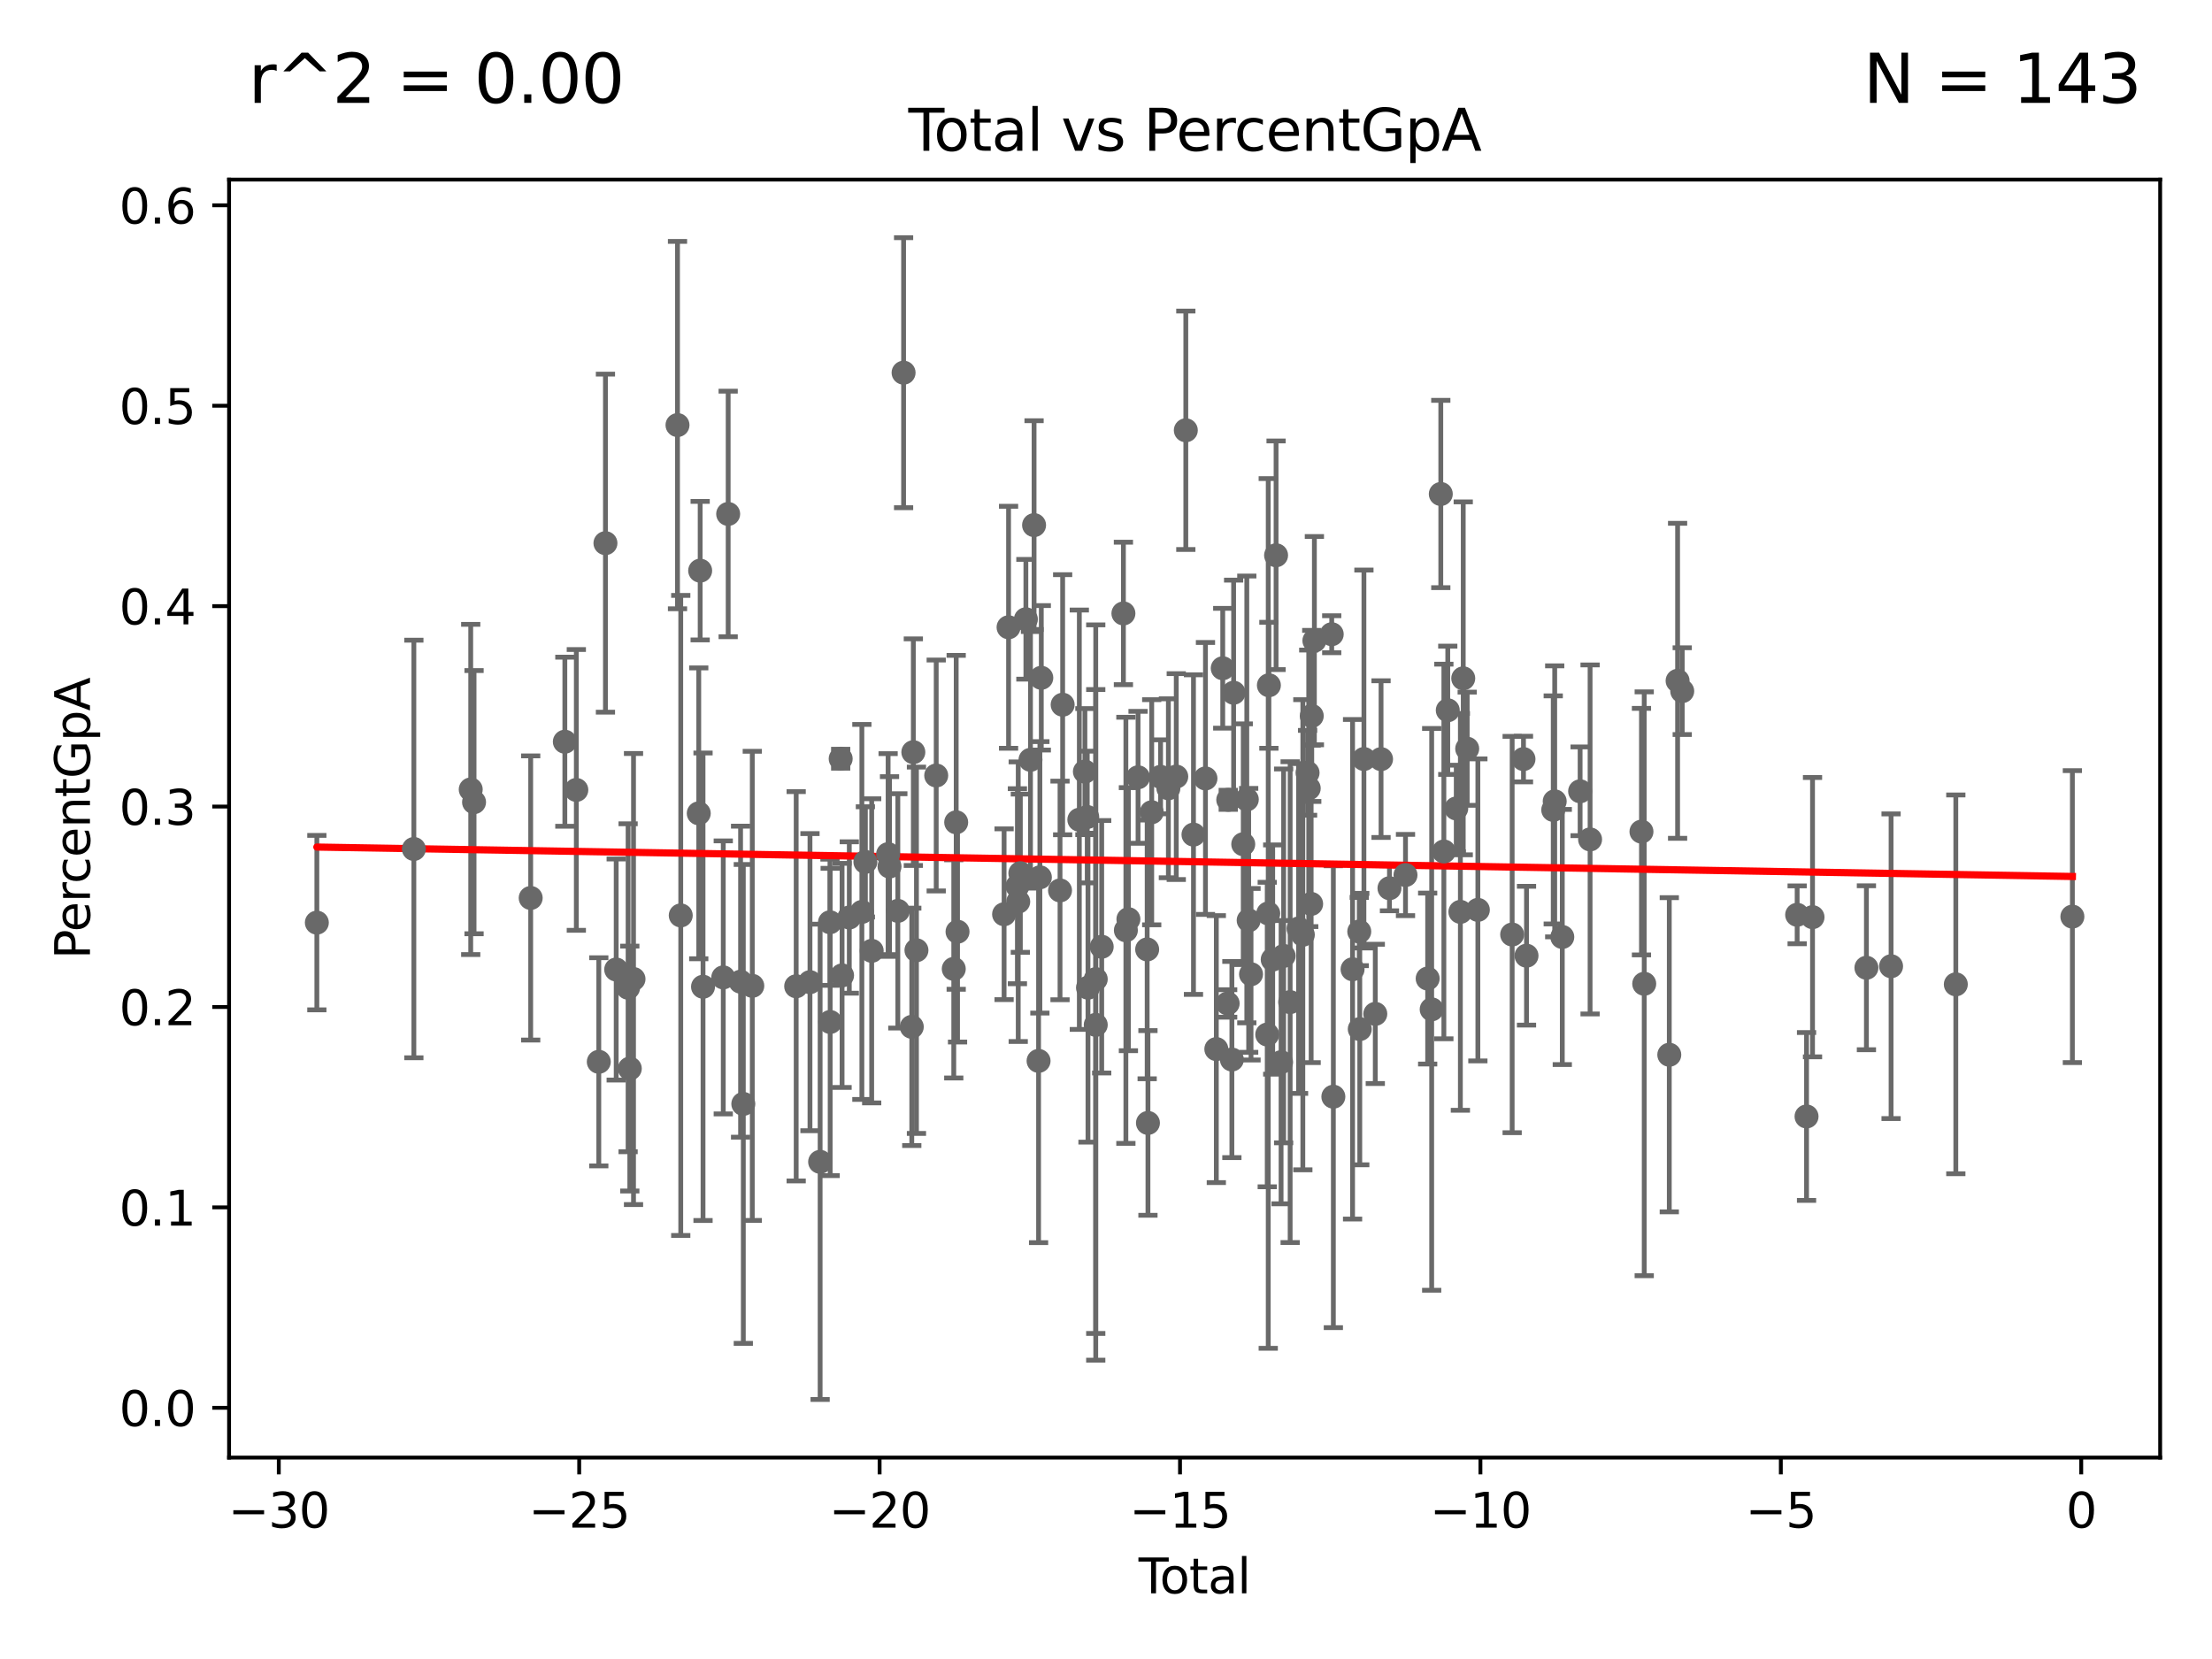 <?xml version="1.0" encoding="utf-8" standalone="no"?>
<!DOCTYPE svg PUBLIC "-//W3C//DTD SVG 1.1//EN"
  "http://www.w3.org/Graphics/SVG/1.1/DTD/svg11.dtd">
<svg xmlns:xlink="http://www.w3.org/1999/xlink" width="460.8pt" height="345.6pt" viewBox="0 0 460.8 345.6" xmlns="http://www.w3.org/2000/svg" version="1.1">
 <defs>
  <style type="text/css">*{stroke-linejoin: round; stroke-linecap: butt}</style>
 </defs>
 <g id="figure_1">
  <g id="patch_1">
   <path d="M 0 345.6 
L 460.8 345.6 
L 460.8 0 
L 0 0 
z
" style="fill: #ffffff"/>
  </g>
  <g id="axes_1">
   <g id="patch_2">
    <path d="M 47.72 303.64 
L 450 303.64 
L 450 37.411 
L 47.72 37.411 
z
" style="fill: #ffffff"/>
   </g>
   <g id="PathCollection_1">
    <defs>
     <path id="m8ad038cdfd" d="M 0 1.118 
C 0.297 1.118 0.581 1 0.791 0.791 
C 1 0.581 1.118 0.297 1.118 0 
C 1.118 -0.297 1 -0.581 0.791 -0.791 
C 0.581 -1 0.297 -1.118 0 -1.118 
C -0.297 -1.118 -0.581 -1 -0.791 -0.791 
C -1 -0.581 -1.118 -0.297 -1.118 0 
C -1.118 0.297 -1 0.581 -0.791 0.791 
C -0.581 1 -0.297 1.118 0 1.118 
z
" style="stroke: #696969"/>
    </defs>
    <g clip-path="url(#p9625e7562a)">
     <use xlink:href="#m8ad038cdfd" x="260.121" y="191.725" style="fill: #696969; stroke: #696969"/>
     <use xlink:href="#m8ad038cdfd" x="259.732" y="166.538" style="fill: #696969; stroke: #696969"/>
     <use xlink:href="#m8ad038cdfd" x="258.991" y="175.865" style="fill: #696969; stroke: #696969"/>
     <use xlink:href="#m8ad038cdfd" x="273.811" y="133.459" style="fill: #696969; stroke: #696969"/>
     <use xlink:href="#m8ad038cdfd" x="273.262" y="149.141" style="fill: #696969; stroke: #696969"/>
     <use xlink:href="#m8ad038cdfd" x="273.136" y="188.3" style="fill: #696969; stroke: #696969"/>
     <use xlink:href="#m8ad038cdfd" x="260.612" y="202.95" style="fill: #696969; stroke: #696969"/>
     <use xlink:href="#m8ad038cdfd" x="256.623" y="220.722" style="fill: #696969; stroke: #696969"/>
     <use xlink:href="#m8ad038cdfd" x="263.99" y="215.514" style="fill: #696969; stroke: #696969"/>
     <use xlink:href="#m8ad038cdfd" x="264.197" y="190.287" style="fill: #696969; stroke: #696969"/>
     <use xlink:href="#m8ad038cdfd" x="272.391" y="160.993" style="fill: #696969; stroke: #696969"/>
     <use xlink:href="#m8ad038cdfd" x="264.333" y="142.754" style="fill: #696969; stroke: #696969"/>
     <use xlink:href="#m8ad038cdfd" x="265.129" y="199.892" style="fill: #696969; stroke: #696969"/>
     <use xlink:href="#m8ad038cdfd" x="271.405" y="194.724" style="fill: #696969; stroke: #696969"/>
     <use xlink:href="#m8ad038cdfd" x="270.513" y="193.428" style="fill: #696969; stroke: #696969"/>
     <use xlink:href="#m8ad038cdfd" x="256.985" y="144.309" style="fill: #696969; stroke: #696969"/>
     <use xlink:href="#m8ad038cdfd" x="265.83" y="115.675" style="fill: #696969; stroke: #696969"/>
     <use xlink:href="#m8ad038cdfd" x="268.762" y="208.761" style="fill: #696969; stroke: #696969"/>
     <use xlink:href="#m8ad038cdfd" x="266.873" y="221.271" style="fill: #696969; stroke: #696969"/>
     <use xlink:href="#m8ad038cdfd" x="272.634" y="164.22" style="fill: #696969; stroke: #696969"/>
     <use xlink:href="#m8ad038cdfd" x="267.404" y="199.134" style="fill: #696969; stroke: #696969"/>
     <use xlink:href="#m8ad038cdfd" x="292.791" y="182.283" style="fill: #696969; stroke: #696969"/>
     <use xlink:href="#m8ad038cdfd" x="277.762" y="228.462" style="fill: #696969; stroke: #696969"/>
     <use xlink:href="#m8ad038cdfd" x="407.433" y="205.059" style="fill: #696969; stroke: #696969"/>
     <use xlink:href="#m8ad038cdfd" x="323.568" y="168.717" style="fill: #696969; stroke: #696969"/>
     <use xlink:href="#m8ad038cdfd" x="323.874" y="166.934" style="fill: #696969; stroke: #696969"/>
     <use xlink:href="#m8ad038cdfd" x="325.454" y="195.191" style="fill: #696969; stroke: #696969"/>
     <use xlink:href="#m8ad038cdfd" x="329.168" y="164.838" style="fill: #696969; stroke: #696969"/>
     <use xlink:href="#m8ad038cdfd" x="331.244" y="174.868" style="fill: #696969; stroke: #696969"/>
     <use xlink:href="#m8ad038cdfd" x="341.947" y="173.245" style="fill: #696969; stroke: #696969"/>
     <use xlink:href="#m8ad038cdfd" x="255.867" y="166.615" style="fill: #696969; stroke: #696969"/>
     <use xlink:href="#m8ad038cdfd" x="342.522" y="204.939" style="fill: #696969; stroke: #696969"/>
     <use xlink:href="#m8ad038cdfd" x="349.474" y="141.823" style="fill: #696969; stroke: #696969"/>
     <use xlink:href="#m8ad038cdfd" x="350.44" y="143.977" style="fill: #696969; stroke: #696969"/>
     <use xlink:href="#m8ad038cdfd" x="393.946" y="201.284" style="fill: #696969; stroke: #696969"/>
     <use xlink:href="#m8ad038cdfd" x="374.379" y="190.569" style="fill: #696969; stroke: #696969"/>
     <use xlink:href="#m8ad038cdfd" x="376.336" y="232.58" style="fill: #696969; stroke: #696969"/>
     <use xlink:href="#m8ad038cdfd" x="377.582" y="191.063" style="fill: #696969; stroke: #696969"/>
     <use xlink:href="#m8ad038cdfd" x="388.809" y="201.601" style="fill: #696969; stroke: #696969"/>
     <use xlink:href="#m8ad038cdfd" x="347.744" y="219.724" style="fill: #696969; stroke: #696969"/>
     <use xlink:href="#m8ad038cdfd" x="318" y="199.091" style="fill: #696969; stroke: #696969"/>
     <use xlink:href="#m8ad038cdfd" x="317.37" y="158.129" style="fill: #696969; stroke: #696969"/>
     <use xlink:href="#m8ad038cdfd" x="315.011" y="194.679" style="fill: #696969; stroke: #696969"/>
     <use xlink:href="#m8ad038cdfd" x="281.765" y="201.918" style="fill: #696969; stroke: #696969"/>
     <use xlink:href="#m8ad038cdfd" x="283.159" y="194.058" style="fill: #696969; stroke: #696969"/>
     <use xlink:href="#m8ad038cdfd" x="283.266" y="214.378" style="fill: #696969; stroke: #696969"/>
     <use xlink:href="#m8ad038cdfd" x="284.13" y="158.116" style="fill: #696969; stroke: #696969"/>
     <use xlink:href="#m8ad038cdfd" x="286.498" y="211.211" style="fill: #696969; stroke: #696969"/>
     <use xlink:href="#m8ad038cdfd" x="287.698" y="158.139" style="fill: #696969; stroke: #696969"/>
     <use xlink:href="#m8ad038cdfd" x="289.452" y="185.035" style="fill: #696969; stroke: #696969"/>
     <use xlink:href="#m8ad038cdfd" x="297.409" y="203.852" style="fill: #696969; stroke: #696969"/>
     <use xlink:href="#m8ad038cdfd" x="298.245" y="210.266" style="fill: #696969; stroke: #696969"/>
     <use xlink:href="#m8ad038cdfd" x="300.144" y="102.908" style="fill: #696969; stroke: #696969"/>
     <use xlink:href="#m8ad038cdfd" x="300.784" y="177.377" style="fill: #696969; stroke: #696969"/>
     <use xlink:href="#m8ad038cdfd" x="301.597" y="147.964" style="fill: #696969; stroke: #696969"/>
     <use xlink:href="#m8ad038cdfd" x="303.364" y="168.42" style="fill: #696969; stroke: #696969"/>
     <use xlink:href="#m8ad038cdfd" x="304.224" y="189.961" style="fill: #696969; stroke: #696969"/>
     <use xlink:href="#m8ad038cdfd" x="304.82" y="141.313" style="fill: #696969; stroke: #696969"/>
     <use xlink:href="#m8ad038cdfd" x="305.644" y="155.97" style="fill: #696969; stroke: #696969"/>
     <use xlink:href="#m8ad038cdfd" x="307.867" y="189.547" style="fill: #696969; stroke: #696969"/>
     <use xlink:href="#m8ad038cdfd" x="277.422" y="132.122" style="fill: #696969; stroke: #696969"/>
     <use xlink:href="#m8ad038cdfd" x="255.746" y="209.037" style="fill: #696969; stroke: #696969"/>
     <use xlink:href="#m8ad038cdfd" x="199.473" y="194.094" style="fill: #696969; stroke: #696969"/>
     <use xlink:href="#m8ad038cdfd" x="253.383" y="218.545" style="fill: #696969; stroke: #696969"/>
     <use xlink:href="#m8ad038cdfd" x="154.276" y="204.501" style="fill: #696969; stroke: #696969"/>
     <use xlink:href="#m8ad038cdfd" x="154.846" y="229.966" style="fill: #696969; stroke: #696969"/>
     <use xlink:href="#m8ad038cdfd" x="156.716" y="205.371" style="fill: #696969; stroke: #696969"/>
     <use xlink:href="#m8ad038cdfd" x="165.859" y="205.459" style="fill: #696969; stroke: #696969"/>
     <use xlink:href="#m8ad038cdfd" x="168.734" y="204.601" style="fill: #696969; stroke: #696969"/>
     <use xlink:href="#m8ad038cdfd" x="170.848" y="242.032" style="fill: #696969; stroke: #696969"/>
     <use xlink:href="#m8ad038cdfd" x="172.899" y="192.123" style="fill: #696969; stroke: #696969"/>
     <use xlink:href="#m8ad038cdfd" x="151.691" y="107.066" style="fill: #696969; stroke: #696969"/>
     <use xlink:href="#m8ad038cdfd" x="172.939" y="212.897" style="fill: #696969; stroke: #696969"/>
     <use xlink:href="#m8ad038cdfd" x="175.419" y="203.193" style="fill: #696969; stroke: #696969"/>
     <use xlink:href="#m8ad038cdfd" x="176.924" y="191.132" style="fill: #696969; stroke: #696969"/>
     <use xlink:href="#m8ad038cdfd" x="179.543" y="189.973" style="fill: #696969; stroke: #696969"/>
     <use xlink:href="#m8ad038cdfd" x="180.276" y="179.546" style="fill: #696969; stroke: #696969"/>
     <use xlink:href="#m8ad038cdfd" x="181.588" y="198.076" style="fill: #696969; stroke: #696969"/>
     <use xlink:href="#m8ad038cdfd" x="185.011" y="177.931" style="fill: #696969; stroke: #696969"/>
     <use xlink:href="#m8ad038cdfd" x="185.303" y="180.511" style="fill: #696969; stroke: #696969"/>
     <use xlink:href="#m8ad038cdfd" x="175.128" y="158.056" style="fill: #696969; stroke: #696969"/>
     <use xlink:href="#m8ad038cdfd" x="187.035" y="189.754" style="fill: #696969; stroke: #696969"/>
     <use xlink:href="#m8ad038cdfd" x="150.669" y="203.61" style="fill: #696969; stroke: #696969"/>
     <use xlink:href="#m8ad038cdfd" x="145.857" y="118.879" style="fill: #696969; stroke: #696969"/>
     <use xlink:href="#m8ad038cdfd" x="66.005" y="192.202" style="fill: #696969; stroke: #696969"/>
     <use xlink:href="#m8ad038cdfd" x="86.216" y="176.86" style="fill: #696969; stroke: #696969"/>
     <use xlink:href="#m8ad038cdfd" x="98.06" y="164.455" style="fill: #696969; stroke: #696969"/>
     <use xlink:href="#m8ad038cdfd" x="98.754" y="167.105" style="fill: #696969; stroke: #696969"/>
     <use xlink:href="#m8ad038cdfd" x="110.552" y="187.064" style="fill: #696969; stroke: #696969"/>
     <use xlink:href="#m8ad038cdfd" x="117.668" y="154.513" style="fill: #696969; stroke: #696969"/>
     <use xlink:href="#m8ad038cdfd" x="120.059" y="164.557" style="fill: #696969; stroke: #696969"/>
     <use xlink:href="#m8ad038cdfd" x="146.453" y="205.557" style="fill: #696969; stroke: #696969"/>
     <use xlink:href="#m8ad038cdfd" x="124.74" y="221.195" style="fill: #696969; stroke: #696969"/>
     <use xlink:href="#m8ad038cdfd" x="128.364" y="201.969" style="fill: #696969; stroke: #696969"/>
     <use xlink:href="#m8ad038cdfd" x="130.846" y="205.768" style="fill: #696969; stroke: #696969"/>
     <use xlink:href="#m8ad038cdfd" x="131.199" y="222.601" style="fill: #696969; stroke: #696969"/>
     <use xlink:href="#m8ad038cdfd" x="131.973" y="203.95" style="fill: #696969; stroke: #696969"/>
     <use xlink:href="#m8ad038cdfd" x="141.137" y="88.549" style="fill: #696969; stroke: #696969"/>
     <use xlink:href="#m8ad038cdfd" x="141.812" y="190.7" style="fill: #696969; stroke: #696969"/>
     <use xlink:href="#m8ad038cdfd" x="145.564" y="169.433" style="fill: #696969; stroke: #696969"/>
     <use xlink:href="#m8ad038cdfd" x="126.125" y="113.15" style="fill: #696969; stroke: #696969"/>
     <use xlink:href="#m8ad038cdfd" x="188.234" y="77.637" style="fill: #696969; stroke: #696969"/>
     <use xlink:href="#m8ad038cdfd" x="189.941" y="213.911" style="fill: #696969; stroke: #696969"/>
     <use xlink:href="#m8ad038cdfd" x="190.265" y="156.691" style="fill: #696969; stroke: #696969"/>
     <use xlink:href="#m8ad038cdfd" x="228.265" y="213.498" style="fill: #696969; stroke: #696969"/>
     <use xlink:href="#m8ad038cdfd" x="228.265" y="203.976" style="fill: #696969; stroke: #696969"/>
     <use xlink:href="#m8ad038cdfd" x="229.504" y="197.227" style="fill: #696969; stroke: #696969"/>
     <use xlink:href="#m8ad038cdfd" x="234.028" y="127.789" style="fill: #696969; stroke: #696969"/>
     <use xlink:href="#m8ad038cdfd" x="234.542" y="193.798" style="fill: #696969; stroke: #696969"/>
     <use xlink:href="#m8ad038cdfd" x="235.068" y="191.482" style="fill: #696969; stroke: #696969"/>
     <use xlink:href="#m8ad038cdfd" x="237.077" y="161.926" style="fill: #696969; stroke: #696969"/>
     <use xlink:href="#m8ad038cdfd" x="226.648" y="205.752" style="fill: #696969; stroke: #696969"/>
     <use xlink:href="#m8ad038cdfd" x="238.975" y="197.781" style="fill: #696969; stroke: #696969"/>
     <use xlink:href="#m8ad038cdfd" x="239.924" y="169.206" style="fill: #696969; stroke: #696969"/>
     <use xlink:href="#m8ad038cdfd" x="241.773" y="161.83" style="fill: #696969; stroke: #696969"/>
     <use xlink:href="#m8ad038cdfd" x="243.396" y="164.215" style="fill: #696969; stroke: #696969"/>
     <use xlink:href="#m8ad038cdfd" x="245.036" y="161.776" style="fill: #696969; stroke: #696969"/>
     <use xlink:href="#m8ad038cdfd" x="247.027" y="89.638" style="fill: #696969; stroke: #696969"/>
     <use xlink:href="#m8ad038cdfd" x="248.624" y="173.864" style="fill: #696969; stroke: #696969"/>
     <use xlink:href="#m8ad038cdfd" x="251.121" y="162.164" style="fill: #696969; stroke: #696969"/>
     <use xlink:href="#m8ad038cdfd" x="239.139" y="233.929" style="fill: #696969; stroke: #696969"/>
     <use xlink:href="#m8ad038cdfd" x="226.493" y="170.201" style="fill: #696969; stroke: #696969"/>
     <use xlink:href="#m8ad038cdfd" x="226.005" y="160.739" style="fill: #696969; stroke: #696969"/>
     <use xlink:href="#m8ad038cdfd" x="224.844" y="170.762" style="fill: #696969; stroke: #696969"/>
     <use xlink:href="#m8ad038cdfd" x="190.915" y="197.956" style="fill: #696969; stroke: #696969"/>
     <use xlink:href="#m8ad038cdfd" x="195.031" y="161.549" style="fill: #696969; stroke: #696969"/>
     <use xlink:href="#m8ad038cdfd" x="198.687" y="201.836" style="fill: #696969; stroke: #696969"/>
     <use xlink:href="#m8ad038cdfd" x="199.193" y="171.303" style="fill: #696969; stroke: #696969"/>
     <use xlink:href="#m8ad038cdfd" x="209.171" y="190.453" style="fill: #696969; stroke: #696969"/>
     <use xlink:href="#m8ad038cdfd" x="210.102" y="130.674" style="fill: #696969; stroke: #696969"/>
     <use xlink:href="#m8ad038cdfd" x="211.946" y="184.611" style="fill: #696969; stroke: #696969"/>
     <use xlink:href="#m8ad038cdfd" x="212.115" y="187.841" style="fill: #696969; stroke: #696969"/>
     <use xlink:href="#m8ad038cdfd" x="212.556" y="181.906" style="fill: #696969; stroke: #696969"/>
     <use xlink:href="#m8ad038cdfd" x="213.71" y="129.005" style="fill: #696969; stroke: #696969"/>
     <use xlink:href="#m8ad038cdfd" x="214.668" y="158.285" style="fill: #696969; stroke: #696969"/>
     <use xlink:href="#m8ad038cdfd" x="215.416" y="109.391" style="fill: #696969; stroke: #696969"/>
     <use xlink:href="#m8ad038cdfd" x="216.354" y="221.005" style="fill: #696969; stroke: #696969"/>
     <use xlink:href="#m8ad038cdfd" x="216.627" y="182.763" style="fill: #696969; stroke: #696969"/>
     <use xlink:href="#m8ad038cdfd" x="216.922" y="141.2" style="fill: #696969; stroke: #696969"/>
     <use xlink:href="#m8ad038cdfd" x="220.823" y="185.491" style="fill: #696969; stroke: #696969"/>
     <use xlink:href="#m8ad038cdfd" x="221.369" y="146.806" style="fill: #696969; stroke: #696969"/>
     <use xlink:href="#m8ad038cdfd" x="254.718" y="139.209" style="fill: #696969; stroke: #696969"/>
     <use xlink:href="#m8ad038cdfd" x="431.715" y="190.948" style="fill: #696969; stroke: #696969"/>
    </g>
   </g>
   <g id="matplotlib.axis_1">
    <g id="xtick_1">
     <g id="line2d_1">
      <defs>
       <path id="m8989191a76" d="M 0 0 
L 0 3.5 
" style="stroke: #000000; stroke-width: 0.8"/>
      </defs>
      <g>
       <use xlink:href="#m8989191a76" x="58.077" y="303.64" style="stroke: #000000; stroke-width: 0.8"/>
      </g>
     </g>
     <g id="text_1">
      <!-- −30 -->
      <g transform="translate(47.524 318.238)scale(0.1 -0.1)">
       <defs>
        <path id="DejaVuSans-2212" d="M 678 2272 
L 4684 2272 
L 4684 1741 
L 678 1741 
L 678 2272 
z
" transform="scale(0.016)"/>
        <path id="DejaVuSans-33" d="M 2597 2516 
Q 3050 2419 3304 2112 
Q 3559 1806 3559 1356 
Q 3559 666 3084 287 
Q 2609 -91 1734 -91 
Q 1441 -91 1130 -33 
Q 819 25 488 141 
L 488 750 
Q 750 597 1062 519 
Q 1375 441 1716 441 
Q 2309 441 2620 675 
Q 2931 909 2931 1356 
Q 2931 1769 2642 2001 
Q 2353 2234 1838 2234 
L 1294 2234 
L 1294 2753 
L 1863 2753 
Q 2328 2753 2575 2939 
Q 2822 3125 2822 3475 
Q 2822 3834 2567 4026 
Q 2313 4219 1838 4219 
Q 1578 4219 1281 4162 
Q 984 4106 628 3988 
L 628 4550 
Q 988 4650 1302 4700 
Q 1616 4750 1894 4750 
Q 2613 4750 3031 4423 
Q 3450 4097 3450 3541 
Q 3450 3153 3228 2886 
Q 3006 2619 2597 2516 
z
" transform="scale(0.016)"/>
        <path id="DejaVuSans-30" d="M 2034 4250 
Q 1547 4250 1301 3770 
Q 1056 3291 1056 2328 
Q 1056 1369 1301 889 
Q 1547 409 2034 409 
Q 2525 409 2770 889 
Q 3016 1369 3016 2328 
Q 3016 3291 2770 3770 
Q 2525 4250 2034 4250 
z
M 2034 4750 
Q 2819 4750 3233 4129 
Q 3647 3509 3647 2328 
Q 3647 1150 3233 529 
Q 2819 -91 2034 -91 
Q 1250 -91 836 529 
Q 422 1150 422 2328 
Q 422 3509 836 4129 
Q 1250 4750 2034 4750 
z
" transform="scale(0.016)"/>
       </defs>
       <use xlink:href="#DejaVuSans-2212"/>
       <use xlink:href="#DejaVuSans-33" x="83.789"/>
       <use xlink:href="#DejaVuSans-30" x="147.412"/>
      </g>
     </g>
    </g>
    <g id="xtick_2">
     <g id="line2d_2">
      <g>
       <use xlink:href="#m8989191a76" x="120.657" y="303.64" style="stroke: #000000; stroke-width: 0.8"/>
      </g>
     </g>
     <g id="text_2">
      <!-- −25 -->
      <g transform="translate(110.105 318.238)scale(0.1 -0.1)">
       <defs>
        <path id="DejaVuSans-32" d="M 1228 531 
L 3431 531 
L 3431 0 
L 469 0 
L 469 531 
Q 828 903 1448 1529 
Q 2069 2156 2228 2338 
Q 2531 2678 2651 2914 
Q 2772 3150 2772 3378 
Q 2772 3750 2511 3984 
Q 2250 4219 1831 4219 
Q 1534 4219 1204 4116 
Q 875 4013 500 3803 
L 500 4441 
Q 881 4594 1212 4672 
Q 1544 4750 1819 4750 
Q 2544 4750 2975 4387 
Q 3406 4025 3406 3419 
Q 3406 3131 3298 2873 
Q 3191 2616 2906 2266 
Q 2828 2175 2409 1742 
Q 1991 1309 1228 531 
z
" transform="scale(0.016)"/>
        <path id="DejaVuSans-35" d="M 691 4666 
L 3169 4666 
L 3169 4134 
L 1269 4134 
L 1269 2991 
Q 1406 3038 1543 3061 
Q 1681 3084 1819 3084 
Q 2600 3084 3056 2656 
Q 3513 2228 3513 1497 
Q 3513 744 3044 326 
Q 2575 -91 1722 -91 
Q 1428 -91 1123 -41 
Q 819 9 494 109 
L 494 744 
Q 775 591 1075 516 
Q 1375 441 1709 441 
Q 2250 441 2565 725 
Q 2881 1009 2881 1497 
Q 2881 1984 2565 2268 
Q 2250 2553 1709 2553 
Q 1456 2553 1204 2497 
Q 953 2441 691 2322 
L 691 4666 
z
" transform="scale(0.016)"/>
       </defs>
       <use xlink:href="#DejaVuSans-2212"/>
       <use xlink:href="#DejaVuSans-32" x="83.789"/>
       <use xlink:href="#DejaVuSans-35" x="147.412"/>
      </g>
     </g>
    </g>
    <g id="xtick_3">
     <g id="line2d_3">
      <g>
       <use xlink:href="#m8989191a76" x="183.237" y="303.64" style="stroke: #000000; stroke-width: 0.8"/>
      </g>
     </g>
     <g id="text_3">
      <!-- −20 -->
      <g transform="translate(172.685 318.238)scale(0.1 -0.1)">
       <use xlink:href="#DejaVuSans-2212"/>
       <use xlink:href="#DejaVuSans-32" x="83.789"/>
       <use xlink:href="#DejaVuSans-30" x="147.412"/>
      </g>
     </g>
    </g>
    <g id="xtick_4">
     <g id="line2d_4">
      <g>
       <use xlink:href="#m8989191a76" x="245.818" y="303.64" style="stroke: #000000; stroke-width: 0.8"/>
      </g>
     </g>
     <g id="text_4">
      <!-- −15 -->
      <g transform="translate(235.266 318.238)scale(0.1 -0.1)">
       <defs>
        <path id="DejaVuSans-31" d="M 794 531 
L 1825 531 
L 1825 4091 
L 703 3866 
L 703 4441 
L 1819 4666 
L 2450 4666 
L 2450 531 
L 3481 531 
L 3481 0 
L 794 0 
L 794 531 
z
" transform="scale(0.016)"/>
       </defs>
       <use xlink:href="#DejaVuSans-2212"/>
       <use xlink:href="#DejaVuSans-31" x="83.789"/>
       <use xlink:href="#DejaVuSans-35" x="147.412"/>
      </g>
     </g>
    </g>
    <g id="xtick_5">
     <g id="line2d_5">
      <g>
       <use xlink:href="#m8989191a76" x="308.398" y="303.64" style="stroke: #000000; stroke-width: 0.8"/>
      </g>
     </g>
     <g id="text_5">
      <!-- −10 -->
      <g transform="translate(297.846 318.238)scale(0.1 -0.1)">
       <use xlink:href="#DejaVuSans-2212"/>
       <use xlink:href="#DejaVuSans-31" x="83.789"/>
       <use xlink:href="#DejaVuSans-30" x="147.412"/>
      </g>
     </g>
    </g>
    <g id="xtick_6">
     <g id="line2d_6">
      <g>
       <use xlink:href="#m8989191a76" x="370.979" y="303.64" style="stroke: #000000; stroke-width: 0.8"/>
      </g>
     </g>
     <g id="text_6">
      <!-- −5 -->
      <g transform="translate(363.608 318.238)scale(0.1 -0.1)">
       <use xlink:href="#DejaVuSans-2212"/>
       <use xlink:href="#DejaVuSans-35" x="83.789"/>
      </g>
     </g>
    </g>
    <g id="xtick_7">
     <g id="line2d_7">
      <g>
       <use xlink:href="#m8989191a76" x="433.559" y="303.64" style="stroke: #000000; stroke-width: 0.8"/>
      </g>
     </g>
     <g id="text_7">
      <!-- 0 -->
      <g transform="translate(430.378 318.238)scale(0.1 -0.1)">
       <use xlink:href="#DejaVuSans-30"/>
      </g>
     </g>
    </g>
    <g id="text_8">
     <!-- Total -->
     <g transform="translate(237.183 331.917)scale(0.1 -0.1)">
      <defs>
       <path id="DejaVuSans-54" d="M -19 4666 
L 3928 4666 
L 3928 4134 
L 2272 4134 
L 2272 0 
L 1638 0 
L 1638 4134 
L -19 4134 
L -19 4666 
z
" transform="scale(0.016)"/>
       <path id="DejaVuSans-6f" d="M 1959 3097 
Q 1497 3097 1228 2736 
Q 959 2375 959 1747 
Q 959 1119 1226 758 
Q 1494 397 1959 397 
Q 2419 397 2687 759 
Q 2956 1122 2956 1747 
Q 2956 2369 2687 2733 
Q 2419 3097 1959 3097 
z
M 1959 3584 
Q 2709 3584 3137 3096 
Q 3566 2609 3566 1747 
Q 3566 888 3137 398 
Q 2709 -91 1959 -91 
Q 1206 -91 779 398 
Q 353 888 353 1747 
Q 353 2609 779 3096 
Q 1206 3584 1959 3584 
z
" transform="scale(0.016)"/>
       <path id="DejaVuSans-74" d="M 1172 4494 
L 1172 3500 
L 2356 3500 
L 2356 3053 
L 1172 3053 
L 1172 1153 
Q 1172 725 1289 603 
Q 1406 481 1766 481 
L 2356 481 
L 2356 0 
L 1766 0 
Q 1100 0 847 248 
Q 594 497 594 1153 
L 594 3053 
L 172 3053 
L 172 3500 
L 594 3500 
L 594 4494 
L 1172 4494 
z
" transform="scale(0.016)"/>
       <path id="DejaVuSans-61" d="M 2194 1759 
Q 1497 1759 1228 1600 
Q 959 1441 959 1056 
Q 959 750 1161 570 
Q 1363 391 1709 391 
Q 2188 391 2477 730 
Q 2766 1069 2766 1631 
L 2766 1759 
L 2194 1759 
z
M 3341 1997 
L 3341 0 
L 2766 0 
L 2766 531 
Q 2569 213 2275 61 
Q 1981 -91 1556 -91 
Q 1019 -91 701 211 
Q 384 513 384 1019 
Q 384 1609 779 1909 
Q 1175 2209 1959 2209 
L 2766 2209 
L 2766 2266 
Q 2766 2663 2505 2880 
Q 2244 3097 1772 3097 
Q 1472 3097 1187 3025 
Q 903 2953 641 2809 
L 641 3341 
Q 956 3463 1253 3523 
Q 1550 3584 1831 3584 
Q 2591 3584 2966 3190 
Q 3341 2797 3341 1997 
z
" transform="scale(0.016)"/>
       <path id="DejaVuSans-6c" d="M 603 4863 
L 1178 4863 
L 1178 0 
L 603 0 
L 603 4863 
z
" transform="scale(0.016)"/>
      </defs>
      <use xlink:href="#DejaVuSans-54"/>
      <use xlink:href="#DejaVuSans-6f" x="44.084"/>
      <use xlink:href="#DejaVuSans-74" x="105.266"/>
      <use xlink:href="#DejaVuSans-61" x="144.475"/>
      <use xlink:href="#DejaVuSans-6c" x="205.754"/>
     </g>
    </g>
   </g>
   <g id="matplotlib.axis_2">
    <g id="ytick_1">
     <g id="line2d_8">
      <defs>
       <path id="m826928de24" d="M 0 0 
L -3.5 0 
" style="stroke: #000000; stroke-width: 0.8"/>
      </defs>
      <g>
       <use xlink:href="#m826928de24" x="47.72" y="293.273" style="stroke: #000000; stroke-width: 0.8"/>
      </g>
     </g>
     <g id="text_9">
      <!-- 0.0 -->
      <g transform="translate(24.817 297.072)scale(0.1 -0.1)">
       <defs>
        <path id="DejaVuSans-2e" d="M 684 794 
L 1344 794 
L 1344 0 
L 684 0 
L 684 794 
z
" transform="scale(0.016)"/>
       </defs>
       <use xlink:href="#DejaVuSans-30"/>
       <use xlink:href="#DejaVuSans-2e" x="63.623"/>
       <use xlink:href="#DejaVuSans-30" x="95.41"/>
      </g>
     </g>
    </g>
    <g id="ytick_2">
     <g id="line2d_9">
      <g>
       <use xlink:href="#m826928de24" x="47.72" y="251.522" style="stroke: #000000; stroke-width: 0.8"/>
      </g>
     </g>
     <g id="text_10">
      <!-- 0.1 -->
      <g transform="translate(24.817 255.321)scale(0.1 -0.1)">
       <use xlink:href="#DejaVuSans-30"/>
       <use xlink:href="#DejaVuSans-2e" x="63.623"/>
       <use xlink:href="#DejaVuSans-31" x="95.41"/>
      </g>
     </g>
    </g>
    <g id="ytick_3">
     <g id="line2d_10">
      <g>
       <use xlink:href="#m826928de24" x="47.72" y="209.772" style="stroke: #000000; stroke-width: 0.8"/>
      </g>
     </g>
     <g id="text_11">
      <!-- 0.2 -->
      <g transform="translate(24.817 213.571)scale(0.1 -0.1)">
       <use xlink:href="#DejaVuSans-30"/>
       <use xlink:href="#DejaVuSans-2e" x="63.623"/>
       <use xlink:href="#DejaVuSans-32" x="95.41"/>
      </g>
     </g>
    </g>
    <g id="ytick_4">
     <g id="line2d_11">
      <g>
       <use xlink:href="#m826928de24" x="47.72" y="168.021" style="stroke: #000000; stroke-width: 0.8"/>
      </g>
     </g>
     <g id="text_12">
      <!-- 0.3 -->
      <g transform="translate(24.817 171.82)scale(0.1 -0.1)">
       <use xlink:href="#DejaVuSans-30"/>
       <use xlink:href="#DejaVuSans-2e" x="63.623"/>
       <use xlink:href="#DejaVuSans-33" x="95.41"/>
      </g>
     </g>
    </g>
    <g id="ytick_5">
     <g id="line2d_12">
      <g>
       <use xlink:href="#m826928de24" x="47.72" y="126.271" style="stroke: #000000; stroke-width: 0.8"/>
      </g>
     </g>
     <g id="text_13">
      <!-- 0.4 -->
      <g transform="translate(24.817 130.07)scale(0.1 -0.1)">
       <defs>
        <path id="DejaVuSans-34" d="M 2419 4116 
L 825 1625 
L 2419 1625 
L 2419 4116 
z
M 2253 4666 
L 3047 4666 
L 3047 1625 
L 3713 1625 
L 3713 1100 
L 3047 1100 
L 3047 0 
L 2419 0 
L 2419 1100 
L 313 1100 
L 313 1709 
L 2253 4666 
z
" transform="scale(0.016)"/>
       </defs>
       <use xlink:href="#DejaVuSans-30"/>
       <use xlink:href="#DejaVuSans-2e" x="63.623"/>
       <use xlink:href="#DejaVuSans-34" x="95.41"/>
      </g>
     </g>
    </g>
    <g id="ytick_6">
     <g id="line2d_13">
      <g>
       <use xlink:href="#m826928de24" x="47.72" y="84.52" style="stroke: #000000; stroke-width: 0.8"/>
      </g>
     </g>
     <g id="text_14">
      <!-- 0.5 -->
      <g transform="translate(24.817 88.319)scale(0.1 -0.1)">
       <use xlink:href="#DejaVuSans-30"/>
       <use xlink:href="#DejaVuSans-2e" x="63.623"/>
       <use xlink:href="#DejaVuSans-35" x="95.41"/>
      </g>
     </g>
    </g>
    <g id="ytick_7">
     <g id="line2d_14">
      <g>
       <use xlink:href="#m826928de24" x="47.72" y="42.77" style="stroke: #000000; stroke-width: 0.8"/>
      </g>
     </g>
     <g id="text_15">
      <!-- 0.6 -->
      <g transform="translate(24.817 46.569)scale(0.1 -0.1)">
       <defs>
        <path id="DejaVuSans-36" d="M 2113 2584 
Q 1688 2584 1439 2293 
Q 1191 2003 1191 1497 
Q 1191 994 1439 701 
Q 1688 409 2113 409 
Q 2538 409 2786 701 
Q 3034 994 3034 1497 
Q 3034 2003 2786 2293 
Q 2538 2584 2113 2584 
z
M 3366 4563 
L 3366 3988 
Q 3128 4100 2886 4159 
Q 2644 4219 2406 4219 
Q 1781 4219 1451 3797 
Q 1122 3375 1075 2522 
Q 1259 2794 1537 2939 
Q 1816 3084 2150 3084 
Q 2853 3084 3261 2657 
Q 3669 2231 3669 1497 
Q 3669 778 3244 343 
Q 2819 -91 2113 -91 
Q 1303 -91 875 529 
Q 447 1150 447 2328 
Q 447 3434 972 4092 
Q 1497 4750 2381 4750 
Q 2619 4750 2861 4703 
Q 3103 4656 3366 4563 
z
" transform="scale(0.016)"/>
       </defs>
       <use xlink:href="#DejaVuSans-30"/>
       <use xlink:href="#DejaVuSans-2e" x="63.623"/>
       <use xlink:href="#DejaVuSans-36" x="95.41"/>
      </g>
     </g>
    </g>
    <g id="text_16">
     <!-- PercentGpA -->
     <g transform="translate(18.737 199.802)rotate(-90)scale(0.1 -0.1)">
      <defs>
       <path id="DejaVuSans-50" d="M 1259 4147 
L 1259 2394 
L 2053 2394 
Q 2494 2394 2734 2622 
Q 2975 2850 2975 3272 
Q 2975 3691 2734 3919 
Q 2494 4147 2053 4147 
L 1259 4147 
z
M 628 4666 
L 2053 4666 
Q 2838 4666 3239 4311 
Q 3641 3956 3641 3272 
Q 3641 2581 3239 2228 
Q 2838 1875 2053 1875 
L 1259 1875 
L 1259 0 
L 628 0 
L 628 4666 
z
" transform="scale(0.016)"/>
       <path id="DejaVuSans-65" d="M 3597 1894 
L 3597 1613 
L 953 1613 
Q 991 1019 1311 708 
Q 1631 397 2203 397 
Q 2534 397 2845 478 
Q 3156 559 3463 722 
L 3463 178 
Q 3153 47 2828 -22 
Q 2503 -91 2169 -91 
Q 1331 -91 842 396 
Q 353 884 353 1716 
Q 353 2575 817 3079 
Q 1281 3584 2069 3584 
Q 2775 3584 3186 3129 
Q 3597 2675 3597 1894 
z
M 3022 2063 
Q 3016 2534 2758 2815 
Q 2500 3097 2075 3097 
Q 1594 3097 1305 2825 
Q 1016 2553 972 2059 
L 3022 2063 
z
" transform="scale(0.016)"/>
       <path id="DejaVuSans-72" d="M 2631 2963 
Q 2534 3019 2420 3045 
Q 2306 3072 2169 3072 
Q 1681 3072 1420 2755 
Q 1159 2438 1159 1844 
L 1159 0 
L 581 0 
L 581 3500 
L 1159 3500 
L 1159 2956 
Q 1341 3275 1631 3429 
Q 1922 3584 2338 3584 
Q 2397 3584 2469 3576 
Q 2541 3569 2628 3553 
L 2631 2963 
z
" transform="scale(0.016)"/>
       <path id="DejaVuSans-63" d="M 3122 3366 
L 3122 2828 
Q 2878 2963 2633 3030 
Q 2388 3097 2138 3097 
Q 1578 3097 1268 2742 
Q 959 2388 959 1747 
Q 959 1106 1268 751 
Q 1578 397 2138 397 
Q 2388 397 2633 464 
Q 2878 531 3122 666 
L 3122 134 
Q 2881 22 2623 -34 
Q 2366 -91 2075 -91 
Q 1284 -91 818 406 
Q 353 903 353 1747 
Q 353 2603 823 3093 
Q 1294 3584 2113 3584 
Q 2378 3584 2631 3529 
Q 2884 3475 3122 3366 
z
" transform="scale(0.016)"/>
       <path id="DejaVuSans-6e" d="M 3513 2113 
L 3513 0 
L 2938 0 
L 2938 2094 
Q 2938 2591 2744 2837 
Q 2550 3084 2163 3084 
Q 1697 3084 1428 2787 
Q 1159 2491 1159 1978 
L 1159 0 
L 581 0 
L 581 3500 
L 1159 3500 
L 1159 2956 
Q 1366 3272 1645 3428 
Q 1925 3584 2291 3584 
Q 2894 3584 3203 3211 
Q 3513 2838 3513 2113 
z
" transform="scale(0.016)"/>
       <path id="DejaVuSans-47" d="M 3809 666 
L 3809 1919 
L 2778 1919 
L 2778 2438 
L 4434 2438 
L 4434 434 
Q 4069 175 3628 42 
Q 3188 -91 2688 -91 
Q 1594 -91 976 548 
Q 359 1188 359 2328 
Q 359 3472 976 4111 
Q 1594 4750 2688 4750 
Q 3144 4750 3555 4637 
Q 3966 4525 4313 4306 
L 4313 3634 
Q 3963 3931 3569 4081 
Q 3175 4231 2741 4231 
Q 1884 4231 1454 3753 
Q 1025 3275 1025 2328 
Q 1025 1384 1454 906 
Q 1884 428 2741 428 
Q 3075 428 3337 486 
Q 3600 544 3809 666 
z
" transform="scale(0.016)"/>
       <path id="DejaVuSans-70" d="M 1159 525 
L 1159 -1331 
L 581 -1331 
L 581 3500 
L 1159 3500 
L 1159 2969 
Q 1341 3281 1617 3432 
Q 1894 3584 2278 3584 
Q 2916 3584 3314 3078 
Q 3713 2572 3713 1747 
Q 3713 922 3314 415 
Q 2916 -91 2278 -91 
Q 1894 -91 1617 61 
Q 1341 213 1159 525 
z
M 3116 1747 
Q 3116 2381 2855 2742 
Q 2594 3103 2138 3103 
Q 1681 3103 1420 2742 
Q 1159 2381 1159 1747 
Q 1159 1113 1420 752 
Q 1681 391 2138 391 
Q 2594 391 2855 752 
Q 3116 1113 3116 1747 
z
" transform="scale(0.016)"/>
       <path id="DejaVuSans-41" d="M 2188 4044 
L 1331 1722 
L 3047 1722 
L 2188 4044 
z
M 1831 4666 
L 2547 4666 
L 4325 0 
L 3669 0 
L 3244 1197 
L 1141 1197 
L 716 0 
L 50 0 
L 1831 4666 
z
" transform="scale(0.016)"/>
      </defs>
      <use xlink:href="#DejaVuSans-50"/>
      <use xlink:href="#DejaVuSans-65" x="56.678"/>
      <use xlink:href="#DejaVuSans-72" x="118.201"/>
      <use xlink:href="#DejaVuSans-63" x="157.064"/>
      <use xlink:href="#DejaVuSans-65" x="212.045"/>
      <use xlink:href="#DejaVuSans-6e" x="273.568"/>
      <use xlink:href="#DejaVuSans-74" x="336.947"/>
      <use xlink:href="#DejaVuSans-47" x="376.156"/>
      <use xlink:href="#DejaVuSans-70" x="453.646"/>
      <use xlink:href="#DejaVuSans-41" x="517.123"/>
     </g>
    </g>
   </g>
   <g id="LineCollection_1">
    <path d="M 260.121 219.211 
L 260.121 164.238 
" clip-path="url(#p9625e7562a)" style="fill: none; stroke: #696969"/>
    <path d="M 259.732 213.074 
L 259.732 120.002 
" clip-path="url(#p9625e7562a)" style="fill: none; stroke: #696969"/>
    <path d="M 258.991 200.934 
L 258.991 150.795 
" clip-path="url(#p9625e7562a)" style="fill: none; stroke: #696969"/>
    <path d="M 273.811 155.153 
L 273.811 111.765 
" clip-path="url(#p9625e7562a)" style="fill: none; stroke: #696969"/>
    <path d="M 273.262 166.958 
L 273.262 131.324 
" clip-path="url(#p9625e7562a)" style="fill: none; stroke: #696969"/>
    <path d="M 273.136 221.364 
L 273.136 155.236 
" clip-path="url(#p9625e7562a)" style="fill: none; stroke: #696969"/>
    <path d="M 260.612 220.815 
L 260.612 185.085 
" clip-path="url(#p9625e7562a)" style="fill: none; stroke: #696969"/>
    <path d="M 256.623 241.153 
L 256.623 200.29 
" clip-path="url(#p9625e7562a)" style="fill: none; stroke: #696969"/>
    <path d="M 263.99 247.228 
L 263.99 183.801 
" clip-path="url(#p9625e7562a)" style="fill: none; stroke: #696969"/>
    <path d="M 264.197 280.873 
L 264.197 99.701 
" clip-path="url(#p9625e7562a)" style="fill: none; stroke: #696969"/>
    <path d="M 272.391 169.828 
L 272.391 152.157 
" clip-path="url(#p9625e7562a)" style="fill: none; stroke: #696969"/>
    <path d="M 264.333 155.876 
L 264.333 129.633 
" clip-path="url(#p9625e7562a)" style="fill: none; stroke: #696969"/>
    <path d="M 265.129 223.771 
L 265.129 176.013 
" clip-path="url(#p9625e7562a)" style="fill: none; stroke: #696969"/>
    <path d="M 271.405 243.696 
L 271.405 145.752 
" clip-path="url(#p9625e7562a)" style="fill: none; stroke: #696969"/>
    <path d="M 270.513 227.778 
L 270.513 159.078 
" clip-path="url(#p9625e7562a)" style="fill: none; stroke: #696969"/>
    <path d="M 256.985 167.767 
L 256.985 120.852 
" clip-path="url(#p9625e7562a)" style="fill: none; stroke: #696969"/>
    <path d="M 265.83 139.489 
L 265.83 91.861 
" clip-path="url(#p9625e7562a)" style="fill: none; stroke: #696969"/>
    <path d="M 268.762 258.841 
L 268.762 158.68 
" clip-path="url(#p9625e7562a)" style="fill: none; stroke: #696969"/>
    <path d="M 266.873 250.775 
L 266.873 191.767 
" clip-path="url(#p9625e7562a)" style="fill: none; stroke: #696969"/>
    <path d="M 272.634 193.023 
L 272.634 135.417 
" clip-path="url(#p9625e7562a)" style="fill: none; stroke: #696969"/>
    <path d="M 267.404 238.073 
L 267.404 160.195 
" clip-path="url(#p9625e7562a)" style="fill: none; stroke: #696969"/>
    <path d="M 292.791 190.745 
L 292.791 173.821 
" clip-path="url(#p9625e7562a)" style="fill: none; stroke: #696969"/>
    <path d="M 277.762 276.57 
L 277.762 180.354 
" clip-path="url(#p9625e7562a)" style="fill: none; stroke: #696969"/>
    <path d="M 407.433 244.512 
L 407.433 165.606 
" clip-path="url(#p9625e7562a)" style="fill: none; stroke: #696969"/>
    <path d="M 323.568 192.474 
L 323.568 144.961 
" clip-path="url(#p9625e7562a)" style="fill: none; stroke: #696969"/>
    <path d="M 323.874 195.162 
L 323.874 138.706 
" clip-path="url(#p9625e7562a)" style="fill: none; stroke: #696969"/>
    <path d="M 325.454 221.768 
L 325.454 168.614 
" clip-path="url(#p9625e7562a)" style="fill: none; stroke: #696969"/>
    <path d="M 329.168 174.082 
L 329.168 155.593 
" clip-path="url(#p9625e7562a)" style="fill: none; stroke: #696969"/>
    <path d="M 331.244 211.221 
L 331.244 138.515 
" clip-path="url(#p9625e7562a)" style="fill: none; stroke: #696969"/>
    <path d="M 341.947 198.925 
L 341.947 147.565 
" clip-path="url(#p9625e7562a)" style="fill: none; stroke: #696969"/>
    <path d="M 255.867 168.606 
L 255.867 164.625 
" clip-path="url(#p9625e7562a)" style="fill: none; stroke: #696969"/>
    <path d="M 342.522 265.751 
L 342.522 144.127 
" clip-path="url(#p9625e7562a)" style="fill: none; stroke: #696969"/>
    <path d="M 349.474 174.636 
L 349.474 109.011 
" clip-path="url(#p9625e7562a)" style="fill: none; stroke: #696969"/>
    <path d="M 350.44 153.014 
L 350.44 134.941 
" clip-path="url(#p9625e7562a)" style="fill: none; stroke: #696969"/>
    <path d="M 393.946 233.018 
L 393.946 169.55 
" clip-path="url(#p9625e7562a)" style="fill: none; stroke: #696969"/>
    <path d="M 374.379 196.594 
L 374.379 184.544 
" clip-path="url(#p9625e7562a)" style="fill: none; stroke: #696969"/>
    <path d="M 376.336 250.067 
L 376.336 215.092 
" clip-path="url(#p9625e7562a)" style="fill: none; stroke: #696969"/>
    <path d="M 377.582 220.158 
L 377.582 161.969 
" clip-path="url(#p9625e7562a)" style="fill: none; stroke: #696969"/>
    <path d="M 388.809 218.677 
L 388.809 184.526 
" clip-path="url(#p9625e7562a)" style="fill: none; stroke: #696969"/>
    <path d="M 347.744 252.451 
L 347.744 186.997 
" clip-path="url(#p9625e7562a)" style="fill: none; stroke: #696969"/>
    <path d="M 318 213.549 
L 318 184.634 
" clip-path="url(#p9625e7562a)" style="fill: none; stroke: #696969"/>
    <path d="M 317.37 162.886 
L 317.37 153.373 
" clip-path="url(#p9625e7562a)" style="fill: none; stroke: #696969"/>
    <path d="M 315.011 235.96 
L 315.011 153.399 
" clip-path="url(#p9625e7562a)" style="fill: none; stroke: #696969"/>
    <path d="M 281.765 253.951 
L 281.765 149.884 
" clip-path="url(#p9625e7562a)" style="fill: none; stroke: #696969"/>
    <path d="M 283.159 201.165 
L 283.159 186.951 
" clip-path="url(#p9625e7562a)" style="fill: none; stroke: #696969"/>
    <path d="M 283.266 242.652 
L 283.266 186.103 
" clip-path="url(#p9625e7562a)" style="fill: none; stroke: #696969"/>
    <path d="M 284.13 197.48 
L 284.13 118.752 
" clip-path="url(#p9625e7562a)" style="fill: none; stroke: #696969"/>
    <path d="M 286.498 225.717 
L 286.498 196.705 
" clip-path="url(#p9625e7562a)" style="fill: none; stroke: #696969"/>
    <path d="M 287.698 174.46 
L 287.698 141.818 
" clip-path="url(#p9625e7562a)" style="fill: none; stroke: #696969"/>
    <path d="M 289.452 189.73 
L 289.452 180.339 
" clip-path="url(#p9625e7562a)" style="fill: none; stroke: #696969"/>
    <path d="M 297.409 221.66 
L 297.409 186.045 
" clip-path="url(#p9625e7562a)" style="fill: none; stroke: #696969"/>
    <path d="M 298.245 268.781 
L 298.245 151.75 
" clip-path="url(#p9625e7562a)" style="fill: none; stroke: #696969"/>
    <path d="M 300.144 122.418 
L 300.144 83.397 
" clip-path="url(#p9625e7562a)" style="fill: none; stroke: #696969"/>
    <path d="M 300.784 216.395 
L 300.784 138.359 
" clip-path="url(#p9625e7562a)" style="fill: none; stroke: #696969"/>
    <path d="M 301.597 161.325 
L 301.597 134.602 
" clip-path="url(#p9625e7562a)" style="fill: none; stroke: #696969"/>
    <path d="M 303.364 177.438 
L 303.364 159.402 
" clip-path="url(#p9625e7562a)" style="fill: none; stroke: #696969"/>
    <path d="M 304.224 231.29 
L 304.224 148.631 
" clip-path="url(#p9625e7562a)" style="fill: none; stroke: #696969"/>
    <path d="M 304.82 178.071 
L 304.82 104.556 
" clip-path="url(#p9625e7562a)" style="fill: none; stroke: #696969"/>
    <path d="M 305.644 167.759 
L 305.644 144.18 
" clip-path="url(#p9625e7562a)" style="fill: none; stroke: #696969"/>
    <path d="M 307.867 221.002 
L 307.867 158.093 
" clip-path="url(#p9625e7562a)" style="fill: none; stroke: #696969"/>
    <path d="M 277.422 135.976 
L 277.422 128.267 
" clip-path="url(#p9625e7562a)" style="fill: none; stroke: #696969"/>
    <path d="M 255.746 211.901 
L 255.746 206.174 
" clip-path="url(#p9625e7562a)" style="fill: none; stroke: #696969"/>
    <path d="M 199.473 217.07 
L 199.473 171.117 
" clip-path="url(#p9625e7562a)" style="fill: none; stroke: #696969"/>
    <path d="M 253.383 246.352 
L 253.383 190.738 
" clip-path="url(#p9625e7562a)" style="fill: none; stroke: #696969"/>
    <path d="M 154.276 236.897 
L 154.276 172.106 
" clip-path="url(#p9625e7562a)" style="fill: none; stroke: #696969"/>
    <path d="M 154.846 279.846 
L 154.846 180.087 
" clip-path="url(#p9625e7562a)" style="fill: none; stroke: #696969"/>
    <path d="M 156.716 254.235 
L 156.716 156.507 
" clip-path="url(#p9625e7562a)" style="fill: none; stroke: #696969"/>
    <path d="M 165.859 246.01 
L 165.859 164.907 
" clip-path="url(#p9625e7562a)" style="fill: none; stroke: #696969"/>
    <path d="M 168.734 235.547 
L 168.734 173.655 
" clip-path="url(#p9625e7562a)" style="fill: none; stroke: #696969"/>
    <path d="M 170.848 291.539 
L 170.848 192.525 
" clip-path="url(#p9625e7562a)" style="fill: none; stroke: #696969"/>
    <path d="M 172.899 205.265 
L 172.899 178.98 
" clip-path="url(#p9625e7562a)" style="fill: none; stroke: #696969"/>
    <path d="M 151.691 132.641 
L 151.691 81.492 
" clip-path="url(#p9625e7562a)" style="fill: none; stroke: #696969"/>
    <path d="M 172.939 244.907 
L 172.939 180.887 
" clip-path="url(#p9625e7562a)" style="fill: none; stroke: #696969"/>
    <path d="M 175.419 226.535 
L 175.419 179.852 
" clip-path="url(#p9625e7562a)" style="fill: none; stroke: #696969"/>
    <path d="M 176.924 206.9 
L 176.924 175.364 
" clip-path="url(#p9625e7562a)" style="fill: none; stroke: #696969"/>
    <path d="M 179.543 229.029 
L 179.543 150.916 
" clip-path="url(#p9625e7562a)" style="fill: none; stroke: #696969"/>
    <path d="M 180.276 191.031 
L 180.276 168.061 
" clip-path="url(#p9625e7562a)" style="fill: none; stroke: #696969"/>
    <path d="M 181.588 229.757 
L 181.588 166.395 
" clip-path="url(#p9625e7562a)" style="fill: none; stroke: #696969"/>
    <path d="M 185.011 198.862 
L 185.011 156.999 
" clip-path="url(#p9625e7562a)" style="fill: none; stroke: #696969"/>
    <path d="M 185.303 199.232 
L 185.303 161.79 
" clip-path="url(#p9625e7562a)" style="fill: none; stroke: #696969"/>
    <path d="M 175.128 160.036 
L 175.128 156.077 
" clip-path="url(#p9625e7562a)" style="fill: none; stroke: #696969"/>
    <path d="M 187.035 214.162 
L 187.035 165.347 
" clip-path="url(#p9625e7562a)" style="fill: none; stroke: #696969"/>
    <path d="M 150.669 232.046 
L 150.669 175.175 
" clip-path="url(#p9625e7562a)" style="fill: none; stroke: #696969"/>
    <path d="M 145.857 133.306 
L 145.857 104.453 
" clip-path="url(#p9625e7562a)" style="fill: none; stroke: #696969"/>
    <path d="M 66.005 210.372 
L 66.005 174.033 
" clip-path="url(#p9625e7562a)" style="fill: none; stroke: #696969"/>
    <path d="M 86.216 220.358 
L 86.216 133.361 
" clip-path="url(#p9625e7562a)" style="fill: none; stroke: #696969"/>
    <path d="M 98.06 198.848 
L 98.06 130.062 
" clip-path="url(#p9625e7562a)" style="fill: none; stroke: #696969"/>
    <path d="M 98.754 194.518 
L 98.754 139.691 
" clip-path="url(#p9625e7562a)" style="fill: none; stroke: #696969"/>
    <path d="M 110.552 216.662 
L 110.552 157.465 
" clip-path="url(#p9625e7562a)" style="fill: none; stroke: #696969"/>
    <path d="M 117.668 172.124 
L 117.668 136.902 
" clip-path="url(#p9625e7562a)" style="fill: none; stroke: #696969"/>
    <path d="M 120.059 193.804 
L 120.059 135.309 
" clip-path="url(#p9625e7562a)" style="fill: none; stroke: #696969"/>
    <path d="M 146.453 254.25 
L 146.453 156.864 
" clip-path="url(#p9625e7562a)" style="fill: none; stroke: #696969"/>
    <path d="M 124.74 242.879 
L 124.74 199.511 
" clip-path="url(#p9625e7562a)" style="fill: none; stroke: #696969"/>
    <path d="M 128.364 224.995 
L 128.364 178.943 
" clip-path="url(#p9625e7562a)" style="fill: none; stroke: #696969"/>
    <path d="M 130.846 239.927 
L 130.846 171.609 
" clip-path="url(#p9625e7562a)" style="fill: none; stroke: #696969"/>
    <path d="M 131.199 248.107 
L 131.199 197.094 
" clip-path="url(#p9625e7562a)" style="fill: none; stroke: #696969"/>
    <path d="M 131.973 250.932 
L 131.973 156.967 
" clip-path="url(#p9625e7562a)" style="fill: none; stroke: #696969"/>
    <path d="M 141.137 126.814 
L 141.137 50.285 
" clip-path="url(#p9625e7562a)" style="fill: none; stroke: #696969"/>
    <path d="M 141.812 257.367 
L 141.812 124.034 
" clip-path="url(#p9625e7562a)" style="fill: none; stroke: #696969"/>
    <path d="M 145.564 199.729 
L 145.564 139.136 
" clip-path="url(#p9625e7562a)" style="fill: none; stroke: #696969"/>
    <path d="M 126.125 148.361 
L 126.125 77.94 
" clip-path="url(#p9625e7562a)" style="fill: none; stroke: #696969"/>
    <path d="M 188.234 105.761 
L 188.234 49.513 
" clip-path="url(#p9625e7562a)" style="fill: none; stroke: #696969"/>
    <path d="M 189.941 238.639 
L 189.941 189.184 
" clip-path="url(#p9625e7562a)" style="fill: none; stroke: #696969"/>
    <path d="M 190.265 180.293 
L 190.265 133.089 
" clip-path="url(#p9625e7562a)" style="fill: none; stroke: #696969"/>
    <path d="M 228.265 283.349 
L 228.265 143.647 
" clip-path="url(#p9625e7562a)" style="fill: none; stroke: #696969"/>
    <path d="M 228.265 277.783 
L 228.265 130.17 
" clip-path="url(#p9625e7562a)" style="fill: none; stroke: #696969"/>
    <path d="M 229.504 223.525 
L 229.504 170.93 
" clip-path="url(#p9625e7562a)" style="fill: none; stroke: #696969"/>
    <path d="M 234.028 142.625 
L 234.028 112.953 
" clip-path="url(#p9625e7562a)" style="fill: none; stroke: #696969"/>
    <path d="M 234.542 238.182 
L 234.542 149.414 
" clip-path="url(#p9625e7562a)" style="fill: none; stroke: #696969"/>
    <path d="M 235.068 218.882 
L 235.068 164.082 
" clip-path="url(#p9625e7562a)" style="fill: none; stroke: #696969"/>
    <path d="M 237.077 175.668 
L 237.077 148.185 
" clip-path="url(#p9625e7562a)" style="fill: none; stroke: #696969"/>
    <path d="M 226.648 237.93 
L 226.648 173.574 
" clip-path="url(#p9625e7562a)" style="fill: none; stroke: #696969"/>
    <path d="M 238.975 224.73 
L 238.975 170.833 
" clip-path="url(#p9625e7562a)" style="fill: none; stroke: #696969"/>
    <path d="M 239.924 192.657 
L 239.924 145.755 
" clip-path="url(#p9625e7562a)" style="fill: none; stroke: #696969"/>
    <path d="M 241.773 169.535 
L 241.773 154.125 
" clip-path="url(#p9625e7562a)" style="fill: none; stroke: #696969"/>
    <path d="M 243.396 182.854 
L 243.396 145.576 
" clip-path="url(#p9625e7562a)" style="fill: none; stroke: #696969"/>
    <path d="M 245.036 183.217 
L 245.036 140.335 
" clip-path="url(#p9625e7562a)" style="fill: none; stroke: #696969"/>
    <path d="M 247.027 114.472 
L 247.027 64.804 
" clip-path="url(#p9625e7562a)" style="fill: none; stroke: #696969"/>
    <path d="M 248.624 207.152 
L 248.624 140.576 
" clip-path="url(#p9625e7562a)" style="fill: none; stroke: #696969"/>
    <path d="M 251.121 190.489 
L 251.121 133.839 
" clip-path="url(#p9625e7562a)" style="fill: none; stroke: #696969"/>
    <path d="M 239.139 253.161 
L 239.139 214.696 
" clip-path="url(#p9625e7562a)" style="fill: none; stroke: #696969"/>
    <path d="M 226.493 183.918 
L 226.493 156.484 
" clip-path="url(#p9625e7562a)" style="fill: none; stroke: #696969"/>
    <path d="M 226.005 173.866 
L 226.005 147.612 
" clip-path="url(#p9625e7562a)" style="fill: none; stroke: #696969"/>
    <path d="M 224.844 214.441 
L 224.844 127.084 
" clip-path="url(#p9625e7562a)" style="fill: none; stroke: #696969"/>
    <path d="M 190.915 236.114 
L 190.915 159.798 
" clip-path="url(#p9625e7562a)" style="fill: none; stroke: #696969"/>
    <path d="M 195.031 185.598 
L 195.031 137.5 
" clip-path="url(#p9625e7562a)" style="fill: none; stroke: #696969"/>
    <path d="M 198.687 224.564 
L 198.687 179.108 
" clip-path="url(#p9625e7562a)" style="fill: none; stroke: #696969"/>
    <path d="M 199.193 206.082 
L 199.193 136.525 
" clip-path="url(#p9625e7562a)" style="fill: none; stroke: #696969"/>
    <path d="M 209.171 208.238 
L 209.171 172.667 
" clip-path="url(#p9625e7562a)" style="fill: none; stroke: #696969"/>
    <path d="M 210.102 155.88 
L 210.102 105.468 
" clip-path="url(#p9625e7562a)" style="fill: none; stroke: #696969"/>
    <path d="M 211.946 204.927 
L 211.946 164.295 
" clip-path="url(#p9625e7562a)" style="fill: none; stroke: #696969"/>
    <path d="M 212.115 216.965 
L 212.115 158.718 
" clip-path="url(#p9625e7562a)" style="fill: none; stroke: #696969"/>
    <path d="M 212.556 198.386 
L 212.556 165.427 
" clip-path="url(#p9625e7562a)" style="fill: none; stroke: #696969"/>
    <path d="M 213.71 141.475 
L 213.71 116.536 
" clip-path="url(#p9625e7562a)" style="fill: none; stroke: #696969"/>
    <path d="M 214.668 185.015 
L 214.668 131.555 
" clip-path="url(#p9625e7562a)" style="fill: none; stroke: #696969"/>
    <path d="M 215.416 131.137 
L 215.416 87.646 
" clip-path="url(#p9625e7562a)" style="fill: none; stroke: #696969"/>
    <path d="M 216.354 258.868 
L 216.354 183.143 
" clip-path="url(#p9625e7562a)" style="fill: none; stroke: #696969"/>
    <path d="M 216.627 211.038 
L 216.627 154.488 
" clip-path="url(#p9625e7562a)" style="fill: none; stroke: #696969"/>
    <path d="M 216.922 156.246 
L 216.922 126.155 
" clip-path="url(#p9625e7562a)" style="fill: none; stroke: #696969"/>
    <path d="M 220.823 208.259 
L 220.823 162.722 
" clip-path="url(#p9625e7562a)" style="fill: none; stroke: #696969"/>
    <path d="M 221.369 173.893 
L 221.369 119.719 
" clip-path="url(#p9625e7562a)" style="fill: none; stroke: #696969"/>
    <path d="M 254.718 151.686 
L 254.718 126.732 
" clip-path="url(#p9625e7562a)" style="fill: none; stroke: #696969"/>
    <path d="M 431.715 221.356 
L 431.715 160.54 
" clip-path="url(#p9625e7562a)" style="fill: none; stroke: #696969"/>
   </g>
   <g id="line2d_15">
    <defs>
     <path id="me75009d4fc" d="M 2 0 
L -2 -0 
" style="stroke: #696969"/>
    </defs>
    <g clip-path="url(#p9625e7562a)">
     <use xlink:href="#me75009d4fc" x="260.121" y="219.211" style="fill: #696969; stroke: #696969"/>
     <use xlink:href="#me75009d4fc" x="259.732" y="213.074" style="fill: #696969; stroke: #696969"/>
     <use xlink:href="#me75009d4fc" x="258.991" y="200.934" style="fill: #696969; stroke: #696969"/>
     <use xlink:href="#me75009d4fc" x="273.811" y="155.153" style="fill: #696969; stroke: #696969"/>
     <use xlink:href="#me75009d4fc" x="273.262" y="166.958" style="fill: #696969; stroke: #696969"/>
     <use xlink:href="#me75009d4fc" x="273.136" y="221.364" style="fill: #696969; stroke: #696969"/>
     <use xlink:href="#me75009d4fc" x="260.612" y="220.815" style="fill: #696969; stroke: #696969"/>
     <use xlink:href="#me75009d4fc" x="256.623" y="241.153" style="fill: #696969; stroke: #696969"/>
     <use xlink:href="#me75009d4fc" x="263.99" y="247.228" style="fill: #696969; stroke: #696969"/>
     <use xlink:href="#me75009d4fc" x="264.197" y="280.873" style="fill: #696969; stroke: #696969"/>
     <use xlink:href="#me75009d4fc" x="272.391" y="169.828" style="fill: #696969; stroke: #696969"/>
     <use xlink:href="#me75009d4fc" x="264.333" y="155.876" style="fill: #696969; stroke: #696969"/>
     <use xlink:href="#me75009d4fc" x="265.129" y="223.771" style="fill: #696969; stroke: #696969"/>
     <use xlink:href="#me75009d4fc" x="271.405" y="243.696" style="fill: #696969; stroke: #696969"/>
     <use xlink:href="#me75009d4fc" x="270.513" y="227.778" style="fill: #696969; stroke: #696969"/>
     <use xlink:href="#me75009d4fc" x="256.985" y="167.767" style="fill: #696969; stroke: #696969"/>
     <use xlink:href="#me75009d4fc" x="265.83" y="139.489" style="fill: #696969; stroke: #696969"/>
     <use xlink:href="#me75009d4fc" x="268.762" y="258.841" style="fill: #696969; stroke: #696969"/>
     <use xlink:href="#me75009d4fc" x="266.873" y="250.775" style="fill: #696969; stroke: #696969"/>
     <use xlink:href="#me75009d4fc" x="272.634" y="193.023" style="fill: #696969; stroke: #696969"/>
     <use xlink:href="#me75009d4fc" x="267.404" y="238.073" style="fill: #696969; stroke: #696969"/>
     <use xlink:href="#me75009d4fc" x="292.791" y="190.745" style="fill: #696969; stroke: #696969"/>
     <use xlink:href="#me75009d4fc" x="277.762" y="276.57" style="fill: #696969; stroke: #696969"/>
     <use xlink:href="#me75009d4fc" x="407.433" y="244.512" style="fill: #696969; stroke: #696969"/>
     <use xlink:href="#me75009d4fc" x="323.568" y="192.474" style="fill: #696969; stroke: #696969"/>
     <use xlink:href="#me75009d4fc" x="323.874" y="195.162" style="fill: #696969; stroke: #696969"/>
     <use xlink:href="#me75009d4fc" x="325.454" y="221.768" style="fill: #696969; stroke: #696969"/>
     <use xlink:href="#me75009d4fc" x="329.168" y="174.082" style="fill: #696969; stroke: #696969"/>
     <use xlink:href="#me75009d4fc" x="331.244" y="211.221" style="fill: #696969; stroke: #696969"/>
     <use xlink:href="#me75009d4fc" x="341.947" y="198.925" style="fill: #696969; stroke: #696969"/>
     <use xlink:href="#me75009d4fc" x="255.867" y="168.606" style="fill: #696969; stroke: #696969"/>
     <use xlink:href="#me75009d4fc" x="342.522" y="265.751" style="fill: #696969; stroke: #696969"/>
     <use xlink:href="#me75009d4fc" x="349.474" y="174.636" style="fill: #696969; stroke: #696969"/>
     <use xlink:href="#me75009d4fc" x="350.44" y="153.014" style="fill: #696969; stroke: #696969"/>
     <use xlink:href="#me75009d4fc" x="393.946" y="233.018" style="fill: #696969; stroke: #696969"/>
     <use xlink:href="#me75009d4fc" x="374.379" y="196.594" style="fill: #696969; stroke: #696969"/>
     <use xlink:href="#me75009d4fc" x="376.336" y="250.067" style="fill: #696969; stroke: #696969"/>
     <use xlink:href="#me75009d4fc" x="377.582" y="220.158" style="fill: #696969; stroke: #696969"/>
     <use xlink:href="#me75009d4fc" x="388.809" y="218.677" style="fill: #696969; stroke: #696969"/>
     <use xlink:href="#me75009d4fc" x="347.744" y="252.451" style="fill: #696969; stroke: #696969"/>
     <use xlink:href="#me75009d4fc" x="318" y="213.549" style="fill: #696969; stroke: #696969"/>
     <use xlink:href="#me75009d4fc" x="317.37" y="162.886" style="fill: #696969; stroke: #696969"/>
     <use xlink:href="#me75009d4fc" x="315.011" y="235.96" style="fill: #696969; stroke: #696969"/>
     <use xlink:href="#me75009d4fc" x="281.765" y="253.951" style="fill: #696969; stroke: #696969"/>
     <use xlink:href="#me75009d4fc" x="283.159" y="201.165" style="fill: #696969; stroke: #696969"/>
     <use xlink:href="#me75009d4fc" x="283.266" y="242.652" style="fill: #696969; stroke: #696969"/>
     <use xlink:href="#me75009d4fc" x="284.13" y="197.48" style="fill: #696969; stroke: #696969"/>
     <use xlink:href="#me75009d4fc" x="286.498" y="225.717" style="fill: #696969; stroke: #696969"/>
     <use xlink:href="#me75009d4fc" x="287.698" y="174.46" style="fill: #696969; stroke: #696969"/>
     <use xlink:href="#me75009d4fc" x="289.452" y="189.73" style="fill: #696969; stroke: #696969"/>
     <use xlink:href="#me75009d4fc" x="297.409" y="221.66" style="fill: #696969; stroke: #696969"/>
     <use xlink:href="#me75009d4fc" x="298.245" y="268.781" style="fill: #696969; stroke: #696969"/>
     <use xlink:href="#me75009d4fc" x="300.144" y="122.418" style="fill: #696969; stroke: #696969"/>
     <use xlink:href="#me75009d4fc" x="300.784" y="216.395" style="fill: #696969; stroke: #696969"/>
     <use xlink:href="#me75009d4fc" x="301.597" y="161.325" style="fill: #696969; stroke: #696969"/>
     <use xlink:href="#me75009d4fc" x="303.364" y="177.438" style="fill: #696969; stroke: #696969"/>
     <use xlink:href="#me75009d4fc" x="304.224" y="231.29" style="fill: #696969; stroke: #696969"/>
     <use xlink:href="#me75009d4fc" x="304.82" y="178.071" style="fill: #696969; stroke: #696969"/>
     <use xlink:href="#me75009d4fc" x="305.644" y="167.759" style="fill: #696969; stroke: #696969"/>
     <use xlink:href="#me75009d4fc" x="307.867" y="221.002" style="fill: #696969; stroke: #696969"/>
     <use xlink:href="#me75009d4fc" x="277.422" y="135.976" style="fill: #696969; stroke: #696969"/>
     <use xlink:href="#me75009d4fc" x="255.746" y="211.901" style="fill: #696969; stroke: #696969"/>
     <use xlink:href="#me75009d4fc" x="199.473" y="217.07" style="fill: #696969; stroke: #696969"/>
     <use xlink:href="#me75009d4fc" x="253.383" y="246.352" style="fill: #696969; stroke: #696969"/>
     <use xlink:href="#me75009d4fc" x="154.276" y="236.897" style="fill: #696969; stroke: #696969"/>
     <use xlink:href="#me75009d4fc" x="154.846" y="279.846" style="fill: #696969; stroke: #696969"/>
     <use xlink:href="#me75009d4fc" x="156.716" y="254.235" style="fill: #696969; stroke: #696969"/>
     <use xlink:href="#me75009d4fc" x="165.859" y="246.01" style="fill: #696969; stroke: #696969"/>
     <use xlink:href="#me75009d4fc" x="168.734" y="235.547" style="fill: #696969; stroke: #696969"/>
     <use xlink:href="#me75009d4fc" x="170.848" y="291.539" style="fill: #696969; stroke: #696969"/>
     <use xlink:href="#me75009d4fc" x="172.899" y="205.265" style="fill: #696969; stroke: #696969"/>
     <use xlink:href="#me75009d4fc" x="151.691" y="132.641" style="fill: #696969; stroke: #696969"/>
     <use xlink:href="#me75009d4fc" x="172.939" y="244.907" style="fill: #696969; stroke: #696969"/>
     <use xlink:href="#me75009d4fc" x="175.419" y="226.535" style="fill: #696969; stroke: #696969"/>
     <use xlink:href="#me75009d4fc" x="176.924" y="206.9" style="fill: #696969; stroke: #696969"/>
     <use xlink:href="#me75009d4fc" x="179.543" y="229.029" style="fill: #696969; stroke: #696969"/>
     <use xlink:href="#me75009d4fc" x="180.276" y="191.031" style="fill: #696969; stroke: #696969"/>
     <use xlink:href="#me75009d4fc" x="181.588" y="229.757" style="fill: #696969; stroke: #696969"/>
     <use xlink:href="#me75009d4fc" x="185.011" y="198.862" style="fill: #696969; stroke: #696969"/>
     <use xlink:href="#me75009d4fc" x="185.303" y="199.232" style="fill: #696969; stroke: #696969"/>
     <use xlink:href="#me75009d4fc" x="175.128" y="160.036" style="fill: #696969; stroke: #696969"/>
     <use xlink:href="#me75009d4fc" x="187.035" y="214.162" style="fill: #696969; stroke: #696969"/>
     <use xlink:href="#me75009d4fc" x="150.669" y="232.046" style="fill: #696969; stroke: #696969"/>
     <use xlink:href="#me75009d4fc" x="145.857" y="133.306" style="fill: #696969; stroke: #696969"/>
     <use xlink:href="#me75009d4fc" x="66.005" y="210.372" style="fill: #696969; stroke: #696969"/>
     <use xlink:href="#me75009d4fc" x="86.216" y="220.358" style="fill: #696969; stroke: #696969"/>
     <use xlink:href="#me75009d4fc" x="98.06" y="198.848" style="fill: #696969; stroke: #696969"/>
     <use xlink:href="#me75009d4fc" x="98.754" y="194.518" style="fill: #696969; stroke: #696969"/>
     <use xlink:href="#me75009d4fc" x="110.552" y="216.662" style="fill: #696969; stroke: #696969"/>
     <use xlink:href="#me75009d4fc" x="117.668" y="172.124" style="fill: #696969; stroke: #696969"/>
     <use xlink:href="#me75009d4fc" x="120.059" y="193.804" style="fill: #696969; stroke: #696969"/>
     <use xlink:href="#me75009d4fc" x="146.453" y="254.25" style="fill: #696969; stroke: #696969"/>
     <use xlink:href="#me75009d4fc" x="124.74" y="242.879" style="fill: #696969; stroke: #696969"/>
     <use xlink:href="#me75009d4fc" x="128.364" y="224.995" style="fill: #696969; stroke: #696969"/>
     <use xlink:href="#me75009d4fc" x="130.846" y="239.927" style="fill: #696969; stroke: #696969"/>
     <use xlink:href="#me75009d4fc" x="131.199" y="248.107" style="fill: #696969; stroke: #696969"/>
     <use xlink:href="#me75009d4fc" x="131.973" y="250.932" style="fill: #696969; stroke: #696969"/>
     <use xlink:href="#me75009d4fc" x="141.137" y="126.814" style="fill: #696969; stroke: #696969"/>
     <use xlink:href="#me75009d4fc" x="141.812" y="257.367" style="fill: #696969; stroke: #696969"/>
     <use xlink:href="#me75009d4fc" x="145.564" y="199.729" style="fill: #696969; stroke: #696969"/>
     <use xlink:href="#me75009d4fc" x="126.125" y="148.361" style="fill: #696969; stroke: #696969"/>
     <use xlink:href="#me75009d4fc" x="188.234" y="105.761" style="fill: #696969; stroke: #696969"/>
     <use xlink:href="#me75009d4fc" x="189.941" y="238.639" style="fill: #696969; stroke: #696969"/>
     <use xlink:href="#me75009d4fc" x="190.265" y="180.293" style="fill: #696969; stroke: #696969"/>
     <use xlink:href="#me75009d4fc" x="228.265" y="283.349" style="fill: #696969; stroke: #696969"/>
     <use xlink:href="#me75009d4fc" x="228.265" y="277.783" style="fill: #696969; stroke: #696969"/>
     <use xlink:href="#me75009d4fc" x="229.504" y="223.525" style="fill: #696969; stroke: #696969"/>
     <use xlink:href="#me75009d4fc" x="234.028" y="142.625" style="fill: #696969; stroke: #696969"/>
     <use xlink:href="#me75009d4fc" x="234.542" y="238.182" style="fill: #696969; stroke: #696969"/>
     <use xlink:href="#me75009d4fc" x="235.068" y="218.882" style="fill: #696969; stroke: #696969"/>
     <use xlink:href="#me75009d4fc" x="237.077" y="175.668" style="fill: #696969; stroke: #696969"/>
     <use xlink:href="#me75009d4fc" x="226.648" y="237.93" style="fill: #696969; stroke: #696969"/>
     <use xlink:href="#me75009d4fc" x="238.975" y="224.73" style="fill: #696969; stroke: #696969"/>
     <use xlink:href="#me75009d4fc" x="239.924" y="192.657" style="fill: #696969; stroke: #696969"/>
     <use xlink:href="#me75009d4fc" x="241.773" y="169.535" style="fill: #696969; stroke: #696969"/>
     <use xlink:href="#me75009d4fc" x="243.396" y="182.854" style="fill: #696969; stroke: #696969"/>
     <use xlink:href="#me75009d4fc" x="245.036" y="183.217" style="fill: #696969; stroke: #696969"/>
     <use xlink:href="#me75009d4fc" x="247.027" y="114.472" style="fill: #696969; stroke: #696969"/>
     <use xlink:href="#me75009d4fc" x="248.624" y="207.152" style="fill: #696969; stroke: #696969"/>
     <use xlink:href="#me75009d4fc" x="251.121" y="190.489" style="fill: #696969; stroke: #696969"/>
     <use xlink:href="#me75009d4fc" x="239.139" y="253.161" style="fill: #696969; stroke: #696969"/>
     <use xlink:href="#me75009d4fc" x="226.493" y="183.918" style="fill: #696969; stroke: #696969"/>
     <use xlink:href="#me75009d4fc" x="226.005" y="173.866" style="fill: #696969; stroke: #696969"/>
     <use xlink:href="#me75009d4fc" x="224.844" y="214.441" style="fill: #696969; stroke: #696969"/>
     <use xlink:href="#me75009d4fc" x="190.915" y="236.114" style="fill: #696969; stroke: #696969"/>
     <use xlink:href="#me75009d4fc" x="195.031" y="185.598" style="fill: #696969; stroke: #696969"/>
     <use xlink:href="#me75009d4fc" x="198.687" y="224.564" style="fill: #696969; stroke: #696969"/>
     <use xlink:href="#me75009d4fc" x="199.193" y="206.082" style="fill: #696969; stroke: #696969"/>
     <use xlink:href="#me75009d4fc" x="209.171" y="208.238" style="fill: #696969; stroke: #696969"/>
     <use xlink:href="#me75009d4fc" x="210.102" y="155.88" style="fill: #696969; stroke: #696969"/>
     <use xlink:href="#me75009d4fc" x="211.946" y="204.927" style="fill: #696969; stroke: #696969"/>
     <use xlink:href="#me75009d4fc" x="212.115" y="216.965" style="fill: #696969; stroke: #696969"/>
     <use xlink:href="#me75009d4fc" x="212.556" y="198.386" style="fill: #696969; stroke: #696969"/>
     <use xlink:href="#me75009d4fc" x="213.71" y="141.475" style="fill: #696969; stroke: #696969"/>
     <use xlink:href="#me75009d4fc" x="214.668" y="185.015" style="fill: #696969; stroke: #696969"/>
     <use xlink:href="#me75009d4fc" x="215.416" y="131.137" style="fill: #696969; stroke: #696969"/>
     <use xlink:href="#me75009d4fc" x="216.354" y="258.868" style="fill: #696969; stroke: #696969"/>
     <use xlink:href="#me75009d4fc" x="216.627" y="211.038" style="fill: #696969; stroke: #696969"/>
     <use xlink:href="#me75009d4fc" x="216.922" y="156.246" style="fill: #696969; stroke: #696969"/>
     <use xlink:href="#me75009d4fc" x="220.823" y="208.259" style="fill: #696969; stroke: #696969"/>
     <use xlink:href="#me75009d4fc" x="221.369" y="173.893" style="fill: #696969; stroke: #696969"/>
     <use xlink:href="#me75009d4fc" x="254.718" y="151.686" style="fill: #696969; stroke: #696969"/>
     <use xlink:href="#me75009d4fc" x="431.715" y="221.356" style="fill: #696969; stroke: #696969"/>
    </g>
   </g>
   <g id="line2d_16">
    <g clip-path="url(#p9625e7562a)">
     <use xlink:href="#me75009d4fc" x="260.121" y="164.238" style="fill: #696969; stroke: #696969"/>
     <use xlink:href="#me75009d4fc" x="259.732" y="120.002" style="fill: #696969; stroke: #696969"/>
     <use xlink:href="#me75009d4fc" x="258.991" y="150.795" style="fill: #696969; stroke: #696969"/>
     <use xlink:href="#me75009d4fc" x="273.811" y="111.765" style="fill: #696969; stroke: #696969"/>
     <use xlink:href="#me75009d4fc" x="273.262" y="131.324" style="fill: #696969; stroke: #696969"/>
     <use xlink:href="#me75009d4fc" x="273.136" y="155.236" style="fill: #696969; stroke: #696969"/>
     <use xlink:href="#me75009d4fc" x="260.612" y="185.085" style="fill: #696969; stroke: #696969"/>
     <use xlink:href="#me75009d4fc" x="256.623" y="200.29" style="fill: #696969; stroke: #696969"/>
     <use xlink:href="#me75009d4fc" x="263.99" y="183.801" style="fill: #696969; stroke: #696969"/>
     <use xlink:href="#me75009d4fc" x="264.197" y="99.701" style="fill: #696969; stroke: #696969"/>
     <use xlink:href="#me75009d4fc" x="272.391" y="152.157" style="fill: #696969; stroke: #696969"/>
     <use xlink:href="#me75009d4fc" x="264.333" y="129.633" style="fill: #696969; stroke: #696969"/>
     <use xlink:href="#me75009d4fc" x="265.129" y="176.013" style="fill: #696969; stroke: #696969"/>
     <use xlink:href="#me75009d4fc" x="271.405" y="145.752" style="fill: #696969; stroke: #696969"/>
     <use xlink:href="#me75009d4fc" x="270.513" y="159.078" style="fill: #696969; stroke: #696969"/>
     <use xlink:href="#me75009d4fc" x="256.985" y="120.852" style="fill: #696969; stroke: #696969"/>
     <use xlink:href="#me75009d4fc" x="265.83" y="91.861" style="fill: #696969; stroke: #696969"/>
     <use xlink:href="#me75009d4fc" x="268.762" y="158.68" style="fill: #696969; stroke: #696969"/>
     <use xlink:href="#me75009d4fc" x="266.873" y="191.767" style="fill: #696969; stroke: #696969"/>
     <use xlink:href="#me75009d4fc" x="272.634" y="135.417" style="fill: #696969; stroke: #696969"/>
     <use xlink:href="#me75009d4fc" x="267.404" y="160.195" style="fill: #696969; stroke: #696969"/>
     <use xlink:href="#me75009d4fc" x="292.791" y="173.821" style="fill: #696969; stroke: #696969"/>
     <use xlink:href="#me75009d4fc" x="277.762" y="180.354" style="fill: #696969; stroke: #696969"/>
     <use xlink:href="#me75009d4fc" x="407.433" y="165.606" style="fill: #696969; stroke: #696969"/>
     <use xlink:href="#me75009d4fc" x="323.568" y="144.961" style="fill: #696969; stroke: #696969"/>
     <use xlink:href="#me75009d4fc" x="323.874" y="138.706" style="fill: #696969; stroke: #696969"/>
     <use xlink:href="#me75009d4fc" x="325.454" y="168.614" style="fill: #696969; stroke: #696969"/>
     <use xlink:href="#me75009d4fc" x="329.168" y="155.593" style="fill: #696969; stroke: #696969"/>
     <use xlink:href="#me75009d4fc" x="331.244" y="138.515" style="fill: #696969; stroke: #696969"/>
     <use xlink:href="#me75009d4fc" x="341.947" y="147.565" style="fill: #696969; stroke: #696969"/>
     <use xlink:href="#me75009d4fc" x="255.867" y="164.625" style="fill: #696969; stroke: #696969"/>
     <use xlink:href="#me75009d4fc" x="342.522" y="144.127" style="fill: #696969; stroke: #696969"/>
     <use xlink:href="#me75009d4fc" x="349.474" y="109.011" style="fill: #696969; stroke: #696969"/>
     <use xlink:href="#me75009d4fc" x="350.44" y="134.941" style="fill: #696969; stroke: #696969"/>
     <use xlink:href="#me75009d4fc" x="393.946" y="169.55" style="fill: #696969; stroke: #696969"/>
     <use xlink:href="#me75009d4fc" x="374.379" y="184.544" style="fill: #696969; stroke: #696969"/>
     <use xlink:href="#me75009d4fc" x="376.336" y="215.092" style="fill: #696969; stroke: #696969"/>
     <use xlink:href="#me75009d4fc" x="377.582" y="161.969" style="fill: #696969; stroke: #696969"/>
     <use xlink:href="#me75009d4fc" x="388.809" y="184.526" style="fill: #696969; stroke: #696969"/>
     <use xlink:href="#me75009d4fc" x="347.744" y="186.997" style="fill: #696969; stroke: #696969"/>
     <use xlink:href="#me75009d4fc" x="318" y="184.634" style="fill: #696969; stroke: #696969"/>
     <use xlink:href="#me75009d4fc" x="317.37" y="153.373" style="fill: #696969; stroke: #696969"/>
     <use xlink:href="#me75009d4fc" x="315.011" y="153.399" style="fill: #696969; stroke: #696969"/>
     <use xlink:href="#me75009d4fc" x="281.765" y="149.884" style="fill: #696969; stroke: #696969"/>
     <use xlink:href="#me75009d4fc" x="283.159" y="186.951" style="fill: #696969; stroke: #696969"/>
     <use xlink:href="#me75009d4fc" x="283.266" y="186.103" style="fill: #696969; stroke: #696969"/>
     <use xlink:href="#me75009d4fc" x="284.13" y="118.752" style="fill: #696969; stroke: #696969"/>
     <use xlink:href="#me75009d4fc" x="286.498" y="196.705" style="fill: #696969; stroke: #696969"/>
     <use xlink:href="#me75009d4fc" x="287.698" y="141.818" style="fill: #696969; stroke: #696969"/>
     <use xlink:href="#me75009d4fc" x="289.452" y="180.339" style="fill: #696969; stroke: #696969"/>
     <use xlink:href="#me75009d4fc" x="297.409" y="186.045" style="fill: #696969; stroke: #696969"/>
     <use xlink:href="#me75009d4fc" x="298.245" y="151.75" style="fill: #696969; stroke: #696969"/>
     <use xlink:href="#me75009d4fc" x="300.144" y="83.397" style="fill: #696969; stroke: #696969"/>
     <use xlink:href="#me75009d4fc" x="300.784" y="138.359" style="fill: #696969; stroke: #696969"/>
     <use xlink:href="#me75009d4fc" x="301.597" y="134.602" style="fill: #696969; stroke: #696969"/>
     <use xlink:href="#me75009d4fc" x="303.364" y="159.402" style="fill: #696969; stroke: #696969"/>
     <use xlink:href="#me75009d4fc" x="304.224" y="148.631" style="fill: #696969; stroke: #696969"/>
     <use xlink:href="#me75009d4fc" x="304.82" y="104.556" style="fill: #696969; stroke: #696969"/>
     <use xlink:href="#me75009d4fc" x="305.644" y="144.18" style="fill: #696969; stroke: #696969"/>
     <use xlink:href="#me75009d4fc" x="307.867" y="158.093" style="fill: #696969; stroke: #696969"/>
     <use xlink:href="#me75009d4fc" x="277.422" y="128.267" style="fill: #696969; stroke: #696969"/>
     <use xlink:href="#me75009d4fc" x="255.746" y="206.174" style="fill: #696969; stroke: #696969"/>
     <use xlink:href="#me75009d4fc" x="199.473" y="171.117" style="fill: #696969; stroke: #696969"/>
     <use xlink:href="#me75009d4fc" x="253.383" y="190.738" style="fill: #696969; stroke: #696969"/>
     <use xlink:href="#me75009d4fc" x="154.276" y="172.106" style="fill: #696969; stroke: #696969"/>
     <use xlink:href="#me75009d4fc" x="154.846" y="180.087" style="fill: #696969; stroke: #696969"/>
     <use xlink:href="#me75009d4fc" x="156.716" y="156.507" style="fill: #696969; stroke: #696969"/>
     <use xlink:href="#me75009d4fc" x="165.859" y="164.907" style="fill: #696969; stroke: #696969"/>
     <use xlink:href="#me75009d4fc" x="168.734" y="173.655" style="fill: #696969; stroke: #696969"/>
     <use xlink:href="#me75009d4fc" x="170.848" y="192.525" style="fill: #696969; stroke: #696969"/>
     <use xlink:href="#me75009d4fc" x="172.899" y="178.98" style="fill: #696969; stroke: #696969"/>
     <use xlink:href="#me75009d4fc" x="151.691" y="81.492" style="fill: #696969; stroke: #696969"/>
     <use xlink:href="#me75009d4fc" x="172.939" y="180.887" style="fill: #696969; stroke: #696969"/>
     <use xlink:href="#me75009d4fc" x="175.419" y="179.852" style="fill: #696969; stroke: #696969"/>
     <use xlink:href="#me75009d4fc" x="176.924" y="175.364" style="fill: #696969; stroke: #696969"/>
     <use xlink:href="#me75009d4fc" x="179.543" y="150.916" style="fill: #696969; stroke: #696969"/>
     <use xlink:href="#me75009d4fc" x="180.276" y="168.061" style="fill: #696969; stroke: #696969"/>
     <use xlink:href="#me75009d4fc" x="181.588" y="166.395" style="fill: #696969; stroke: #696969"/>
     <use xlink:href="#me75009d4fc" x="185.011" y="156.999" style="fill: #696969; stroke: #696969"/>
     <use xlink:href="#me75009d4fc" x="185.303" y="161.79" style="fill: #696969; stroke: #696969"/>
     <use xlink:href="#me75009d4fc" x="175.128" y="156.077" style="fill: #696969; stroke: #696969"/>
     <use xlink:href="#me75009d4fc" x="187.035" y="165.347" style="fill: #696969; stroke: #696969"/>
     <use xlink:href="#me75009d4fc" x="150.669" y="175.175" style="fill: #696969; stroke: #696969"/>
     <use xlink:href="#me75009d4fc" x="145.857" y="104.453" style="fill: #696969; stroke: #696969"/>
     <use xlink:href="#me75009d4fc" x="66.005" y="174.033" style="fill: #696969; stroke: #696969"/>
     <use xlink:href="#me75009d4fc" x="86.216" y="133.361" style="fill: #696969; stroke: #696969"/>
     <use xlink:href="#me75009d4fc" x="98.06" y="130.062" style="fill: #696969; stroke: #696969"/>
     <use xlink:href="#me75009d4fc" x="98.754" y="139.691" style="fill: #696969; stroke: #696969"/>
     <use xlink:href="#me75009d4fc" x="110.552" y="157.465" style="fill: #696969; stroke: #696969"/>
     <use xlink:href="#me75009d4fc" x="117.668" y="136.902" style="fill: #696969; stroke: #696969"/>
     <use xlink:href="#me75009d4fc" x="120.059" y="135.309" style="fill: #696969; stroke: #696969"/>
     <use xlink:href="#me75009d4fc" x="146.453" y="156.864" style="fill: #696969; stroke: #696969"/>
     <use xlink:href="#me75009d4fc" x="124.74" y="199.511" style="fill: #696969; stroke: #696969"/>
     <use xlink:href="#me75009d4fc" x="128.364" y="178.943" style="fill: #696969; stroke: #696969"/>
     <use xlink:href="#me75009d4fc" x="130.846" y="171.609" style="fill: #696969; stroke: #696969"/>
     <use xlink:href="#me75009d4fc" x="131.199" y="197.094" style="fill: #696969; stroke: #696969"/>
     <use xlink:href="#me75009d4fc" x="131.973" y="156.967" style="fill: #696969; stroke: #696969"/>
     <use xlink:href="#me75009d4fc" x="141.137" y="50.285" style="fill: #696969; stroke: #696969"/>
     <use xlink:href="#me75009d4fc" x="141.812" y="124.034" style="fill: #696969; stroke: #696969"/>
     <use xlink:href="#me75009d4fc" x="145.564" y="139.136" style="fill: #696969; stroke: #696969"/>
     <use xlink:href="#me75009d4fc" x="126.125" y="77.94" style="fill: #696969; stroke: #696969"/>
     <use xlink:href="#me75009d4fc" x="188.234" y="49.513" style="fill: #696969; stroke: #696969"/>
     <use xlink:href="#me75009d4fc" x="189.941" y="189.184" style="fill: #696969; stroke: #696969"/>
     <use xlink:href="#me75009d4fc" x="190.265" y="133.089" style="fill: #696969; stroke: #696969"/>
     <use xlink:href="#me75009d4fc" x="228.265" y="143.647" style="fill: #696969; stroke: #696969"/>
     <use xlink:href="#me75009d4fc" x="228.265" y="130.17" style="fill: #696969; stroke: #696969"/>
     <use xlink:href="#me75009d4fc" x="229.504" y="170.93" style="fill: #696969; stroke: #696969"/>
     <use xlink:href="#me75009d4fc" x="234.028" y="112.953" style="fill: #696969; stroke: #696969"/>
     <use xlink:href="#me75009d4fc" x="234.542" y="149.414" style="fill: #696969; stroke: #696969"/>
     <use xlink:href="#me75009d4fc" x="235.068" y="164.082" style="fill: #696969; stroke: #696969"/>
     <use xlink:href="#me75009d4fc" x="237.077" y="148.185" style="fill: #696969; stroke: #696969"/>
     <use xlink:href="#me75009d4fc" x="226.648" y="173.574" style="fill: #696969; stroke: #696969"/>
     <use xlink:href="#me75009d4fc" x="238.975" y="170.833" style="fill: #696969; stroke: #696969"/>
     <use xlink:href="#me75009d4fc" x="239.924" y="145.755" style="fill: #696969; stroke: #696969"/>
     <use xlink:href="#me75009d4fc" x="241.773" y="154.125" style="fill: #696969; stroke: #696969"/>
     <use xlink:href="#me75009d4fc" x="243.396" y="145.576" style="fill: #696969; stroke: #696969"/>
     <use xlink:href="#me75009d4fc" x="245.036" y="140.335" style="fill: #696969; stroke: #696969"/>
     <use xlink:href="#me75009d4fc" x="247.027" y="64.804" style="fill: #696969; stroke: #696969"/>
     <use xlink:href="#me75009d4fc" x="248.624" y="140.576" style="fill: #696969; stroke: #696969"/>
     <use xlink:href="#me75009d4fc" x="251.121" y="133.839" style="fill: #696969; stroke: #696969"/>
     <use xlink:href="#me75009d4fc" x="239.139" y="214.696" style="fill: #696969; stroke: #696969"/>
     <use xlink:href="#me75009d4fc" x="226.493" y="156.484" style="fill: #696969; stroke: #696969"/>
     <use xlink:href="#me75009d4fc" x="226.005" y="147.612" style="fill: #696969; stroke: #696969"/>
     <use xlink:href="#me75009d4fc" x="224.844" y="127.084" style="fill: #696969; stroke: #696969"/>
     <use xlink:href="#me75009d4fc" x="190.915" y="159.798" style="fill: #696969; stroke: #696969"/>
     <use xlink:href="#me75009d4fc" x="195.031" y="137.5" style="fill: #696969; stroke: #696969"/>
     <use xlink:href="#me75009d4fc" x="198.687" y="179.108" style="fill: #696969; stroke: #696969"/>
     <use xlink:href="#me75009d4fc" x="199.193" y="136.525" style="fill: #696969; stroke: #696969"/>
     <use xlink:href="#me75009d4fc" x="209.171" y="172.667" style="fill: #696969; stroke: #696969"/>
     <use xlink:href="#me75009d4fc" x="210.102" y="105.468" style="fill: #696969; stroke: #696969"/>
     <use xlink:href="#me75009d4fc" x="211.946" y="164.295" style="fill: #696969; stroke: #696969"/>
     <use xlink:href="#me75009d4fc" x="212.115" y="158.718" style="fill: #696969; stroke: #696969"/>
     <use xlink:href="#me75009d4fc" x="212.556" y="165.427" style="fill: #696969; stroke: #696969"/>
     <use xlink:href="#me75009d4fc" x="213.71" y="116.536" style="fill: #696969; stroke: #696969"/>
     <use xlink:href="#me75009d4fc" x="214.668" y="131.555" style="fill: #696969; stroke: #696969"/>
     <use xlink:href="#me75009d4fc" x="215.416" y="87.646" style="fill: #696969; stroke: #696969"/>
     <use xlink:href="#me75009d4fc" x="216.354" y="183.143" style="fill: #696969; stroke: #696969"/>
     <use xlink:href="#me75009d4fc" x="216.627" y="154.488" style="fill: #696969; stroke: #696969"/>
     <use xlink:href="#me75009d4fc" x="216.922" y="126.155" style="fill: #696969; stroke: #696969"/>
     <use xlink:href="#me75009d4fc" x="220.823" y="162.722" style="fill: #696969; stroke: #696969"/>
     <use xlink:href="#me75009d4fc" x="221.369" y="119.719" style="fill: #696969; stroke: #696969"/>
     <use xlink:href="#me75009d4fc" x="254.718" y="126.732" style="fill: #696969; stroke: #696969"/>
     <use xlink:href="#me75009d4fc" x="431.715" y="160.54" style="fill: #696969; stroke: #696969"/>
    </g>
   </g>
   <g id="line2d_17">
    <path d="M 260.121 179.711 
L 66.005 176.46 
L 431.715 182.585 
L 431.715 182.585 
" clip-path="url(#p9625e7562a)" style="fill: none; stroke: #ff0000; stroke-width: 1.5; stroke-linecap: square"/>
   </g>
   <g id="line2d_18">
    <defs>
     <path id="m93e46ca9a3" d="M 0 2 
C 0.53 2 1.039 1.789 1.414 1.414 
C 1.789 1.039 2 0.53 2 0 
C 2 -0.53 1.789 -1.039 1.414 -1.414 
C 1.039 -1.789 0.53 -2 0 -2 
C -0.53 -2 -1.039 -1.789 -1.414 -1.414 
C -1.789 -1.039 -2 -0.53 -2 0 
C -2 0.53 -1.789 1.039 -1.414 1.414 
C -1.039 1.789 -0.53 2 0 2 
z
" style="stroke: #696969"/>
    </defs>
    <g clip-path="url(#p9625e7562a)">
     <use xlink:href="#m93e46ca9a3" x="260.121" y="191.725" style="fill: #696969; stroke: #696969"/>
     <use xlink:href="#m93e46ca9a3" x="259.732" y="166.538" style="fill: #696969; stroke: #696969"/>
     <use xlink:href="#m93e46ca9a3" x="258.991" y="175.865" style="fill: #696969; stroke: #696969"/>
     <use xlink:href="#m93e46ca9a3" x="273.811" y="133.459" style="fill: #696969; stroke: #696969"/>
     <use xlink:href="#m93e46ca9a3" x="273.262" y="149.141" style="fill: #696969; stroke: #696969"/>
     <use xlink:href="#m93e46ca9a3" x="273.136" y="188.3" style="fill: #696969; stroke: #696969"/>
     <use xlink:href="#m93e46ca9a3" x="260.612" y="202.95" style="fill: #696969; stroke: #696969"/>
     <use xlink:href="#m93e46ca9a3" x="256.623" y="220.722" style="fill: #696969; stroke: #696969"/>
     <use xlink:href="#m93e46ca9a3" x="263.99" y="215.514" style="fill: #696969; stroke: #696969"/>
     <use xlink:href="#m93e46ca9a3" x="264.197" y="190.287" style="fill: #696969; stroke: #696969"/>
     <use xlink:href="#m93e46ca9a3" x="272.391" y="160.993" style="fill: #696969; stroke: #696969"/>
     <use xlink:href="#m93e46ca9a3" x="264.333" y="142.754" style="fill: #696969; stroke: #696969"/>
     <use xlink:href="#m93e46ca9a3" x="265.129" y="199.892" style="fill: #696969; stroke: #696969"/>
     <use xlink:href="#m93e46ca9a3" x="271.405" y="194.724" style="fill: #696969; stroke: #696969"/>
     <use xlink:href="#m93e46ca9a3" x="270.513" y="193.428" style="fill: #696969; stroke: #696969"/>
     <use xlink:href="#m93e46ca9a3" x="256.985" y="144.309" style="fill: #696969; stroke: #696969"/>
     <use xlink:href="#m93e46ca9a3" x="265.83" y="115.675" style="fill: #696969; stroke: #696969"/>
     <use xlink:href="#m93e46ca9a3" x="268.762" y="208.761" style="fill: #696969; stroke: #696969"/>
     <use xlink:href="#m93e46ca9a3" x="266.873" y="221.271" style="fill: #696969; stroke: #696969"/>
     <use xlink:href="#m93e46ca9a3" x="272.634" y="164.22" style="fill: #696969; stroke: #696969"/>
     <use xlink:href="#m93e46ca9a3" x="267.404" y="199.134" style="fill: #696969; stroke: #696969"/>
     <use xlink:href="#m93e46ca9a3" x="292.791" y="182.283" style="fill: #696969; stroke: #696969"/>
     <use xlink:href="#m93e46ca9a3" x="277.762" y="228.462" style="fill: #696969; stroke: #696969"/>
     <use xlink:href="#m93e46ca9a3" x="407.433" y="205.059" style="fill: #696969; stroke: #696969"/>
     <use xlink:href="#m93e46ca9a3" x="323.568" y="168.717" style="fill: #696969; stroke: #696969"/>
     <use xlink:href="#m93e46ca9a3" x="323.874" y="166.934" style="fill: #696969; stroke: #696969"/>
     <use xlink:href="#m93e46ca9a3" x="325.454" y="195.191" style="fill: #696969; stroke: #696969"/>
     <use xlink:href="#m93e46ca9a3" x="329.168" y="164.838" style="fill: #696969; stroke: #696969"/>
     <use xlink:href="#m93e46ca9a3" x="331.244" y="174.868" style="fill: #696969; stroke: #696969"/>
     <use xlink:href="#m93e46ca9a3" x="341.947" y="173.245" style="fill: #696969; stroke: #696969"/>
     <use xlink:href="#m93e46ca9a3" x="255.867" y="166.615" style="fill: #696969; stroke: #696969"/>
     <use xlink:href="#m93e46ca9a3" x="342.522" y="204.939" style="fill: #696969; stroke: #696969"/>
     <use xlink:href="#m93e46ca9a3" x="349.474" y="141.823" style="fill: #696969; stroke: #696969"/>
     <use xlink:href="#m93e46ca9a3" x="350.44" y="143.977" style="fill: #696969; stroke: #696969"/>
     <use xlink:href="#m93e46ca9a3" x="393.946" y="201.284" style="fill: #696969; stroke: #696969"/>
     <use xlink:href="#m93e46ca9a3" x="374.379" y="190.569" style="fill: #696969; stroke: #696969"/>
     <use xlink:href="#m93e46ca9a3" x="376.336" y="232.58" style="fill: #696969; stroke: #696969"/>
     <use xlink:href="#m93e46ca9a3" x="377.582" y="191.063" style="fill: #696969; stroke: #696969"/>
     <use xlink:href="#m93e46ca9a3" x="388.809" y="201.601" style="fill: #696969; stroke: #696969"/>
     <use xlink:href="#m93e46ca9a3" x="347.744" y="219.724" style="fill: #696969; stroke: #696969"/>
     <use xlink:href="#m93e46ca9a3" x="318" y="199.091" style="fill: #696969; stroke: #696969"/>
     <use xlink:href="#m93e46ca9a3" x="317.37" y="158.129" style="fill: #696969; stroke: #696969"/>
     <use xlink:href="#m93e46ca9a3" x="315.011" y="194.679" style="fill: #696969; stroke: #696969"/>
     <use xlink:href="#m93e46ca9a3" x="281.765" y="201.918" style="fill: #696969; stroke: #696969"/>
     <use xlink:href="#m93e46ca9a3" x="283.159" y="194.058" style="fill: #696969; stroke: #696969"/>
     <use xlink:href="#m93e46ca9a3" x="283.266" y="214.378" style="fill: #696969; stroke: #696969"/>
     <use xlink:href="#m93e46ca9a3" x="284.13" y="158.116" style="fill: #696969; stroke: #696969"/>
     <use xlink:href="#m93e46ca9a3" x="286.498" y="211.211" style="fill: #696969; stroke: #696969"/>
     <use xlink:href="#m93e46ca9a3" x="287.698" y="158.139" style="fill: #696969; stroke: #696969"/>
     <use xlink:href="#m93e46ca9a3" x="289.452" y="185.035" style="fill: #696969; stroke: #696969"/>
     <use xlink:href="#m93e46ca9a3" x="297.409" y="203.852" style="fill: #696969; stroke: #696969"/>
     <use xlink:href="#m93e46ca9a3" x="298.245" y="210.266" style="fill: #696969; stroke: #696969"/>
     <use xlink:href="#m93e46ca9a3" x="300.144" y="102.908" style="fill: #696969; stroke: #696969"/>
     <use xlink:href="#m93e46ca9a3" x="300.784" y="177.377" style="fill: #696969; stroke: #696969"/>
     <use xlink:href="#m93e46ca9a3" x="301.597" y="147.964" style="fill: #696969; stroke: #696969"/>
     <use xlink:href="#m93e46ca9a3" x="303.364" y="168.42" style="fill: #696969; stroke: #696969"/>
     <use xlink:href="#m93e46ca9a3" x="304.224" y="189.961" style="fill: #696969; stroke: #696969"/>
     <use xlink:href="#m93e46ca9a3" x="304.82" y="141.313" style="fill: #696969; stroke: #696969"/>
     <use xlink:href="#m93e46ca9a3" x="305.644" y="155.97" style="fill: #696969; stroke: #696969"/>
     <use xlink:href="#m93e46ca9a3" x="307.867" y="189.547" style="fill: #696969; stroke: #696969"/>
     <use xlink:href="#m93e46ca9a3" x="277.422" y="132.122" style="fill: #696969; stroke: #696969"/>
     <use xlink:href="#m93e46ca9a3" x="255.746" y="209.037" style="fill: #696969; stroke: #696969"/>
     <use xlink:href="#m93e46ca9a3" x="199.473" y="194.094" style="fill: #696969; stroke: #696969"/>
     <use xlink:href="#m93e46ca9a3" x="253.383" y="218.545" style="fill: #696969; stroke: #696969"/>
     <use xlink:href="#m93e46ca9a3" x="154.276" y="204.501" style="fill: #696969; stroke: #696969"/>
     <use xlink:href="#m93e46ca9a3" x="154.846" y="229.966" style="fill: #696969; stroke: #696969"/>
     <use xlink:href="#m93e46ca9a3" x="156.716" y="205.371" style="fill: #696969; stroke: #696969"/>
     <use xlink:href="#m93e46ca9a3" x="165.859" y="205.459" style="fill: #696969; stroke: #696969"/>
     <use xlink:href="#m93e46ca9a3" x="168.734" y="204.601" style="fill: #696969; stroke: #696969"/>
     <use xlink:href="#m93e46ca9a3" x="170.848" y="242.032" style="fill: #696969; stroke: #696969"/>
     <use xlink:href="#m93e46ca9a3" x="172.899" y="192.123" style="fill: #696969; stroke: #696969"/>
     <use xlink:href="#m93e46ca9a3" x="151.691" y="107.066" style="fill: #696969; stroke: #696969"/>
     <use xlink:href="#m93e46ca9a3" x="172.939" y="212.897" style="fill: #696969; stroke: #696969"/>
     <use xlink:href="#m93e46ca9a3" x="175.419" y="203.193" style="fill: #696969; stroke: #696969"/>
     <use xlink:href="#m93e46ca9a3" x="176.924" y="191.132" style="fill: #696969; stroke: #696969"/>
     <use xlink:href="#m93e46ca9a3" x="179.543" y="189.973" style="fill: #696969; stroke: #696969"/>
     <use xlink:href="#m93e46ca9a3" x="180.276" y="179.546" style="fill: #696969; stroke: #696969"/>
     <use xlink:href="#m93e46ca9a3" x="181.588" y="198.076" style="fill: #696969; stroke: #696969"/>
     <use xlink:href="#m93e46ca9a3" x="185.011" y="177.931" style="fill: #696969; stroke: #696969"/>
     <use xlink:href="#m93e46ca9a3" x="185.303" y="180.511" style="fill: #696969; stroke: #696969"/>
     <use xlink:href="#m93e46ca9a3" x="175.128" y="158.056" style="fill: #696969; stroke: #696969"/>
     <use xlink:href="#m93e46ca9a3" x="187.035" y="189.754" style="fill: #696969; stroke: #696969"/>
     <use xlink:href="#m93e46ca9a3" x="150.669" y="203.61" style="fill: #696969; stroke: #696969"/>
     <use xlink:href="#m93e46ca9a3" x="145.857" y="118.879" style="fill: #696969; stroke: #696969"/>
     <use xlink:href="#m93e46ca9a3" x="66.005" y="192.202" style="fill: #696969; stroke: #696969"/>
     <use xlink:href="#m93e46ca9a3" x="86.216" y="176.86" style="fill: #696969; stroke: #696969"/>
     <use xlink:href="#m93e46ca9a3" x="98.06" y="164.455" style="fill: #696969; stroke: #696969"/>
     <use xlink:href="#m93e46ca9a3" x="98.754" y="167.105" style="fill: #696969; stroke: #696969"/>
     <use xlink:href="#m93e46ca9a3" x="110.552" y="187.064" style="fill: #696969; stroke: #696969"/>
     <use xlink:href="#m93e46ca9a3" x="117.668" y="154.513" style="fill: #696969; stroke: #696969"/>
     <use xlink:href="#m93e46ca9a3" x="120.059" y="164.557" style="fill: #696969; stroke: #696969"/>
     <use xlink:href="#m93e46ca9a3" x="146.453" y="205.557" style="fill: #696969; stroke: #696969"/>
     <use xlink:href="#m93e46ca9a3" x="124.74" y="221.195" style="fill: #696969; stroke: #696969"/>
     <use xlink:href="#m93e46ca9a3" x="128.364" y="201.969" style="fill: #696969; stroke: #696969"/>
     <use xlink:href="#m93e46ca9a3" x="130.846" y="205.768" style="fill: #696969; stroke: #696969"/>
     <use xlink:href="#m93e46ca9a3" x="131.199" y="222.601" style="fill: #696969; stroke: #696969"/>
     <use xlink:href="#m93e46ca9a3" x="131.973" y="203.95" style="fill: #696969; stroke: #696969"/>
     <use xlink:href="#m93e46ca9a3" x="141.137" y="88.549" style="fill: #696969; stroke: #696969"/>
     <use xlink:href="#m93e46ca9a3" x="141.812" y="190.7" style="fill: #696969; stroke: #696969"/>
     <use xlink:href="#m93e46ca9a3" x="145.564" y="169.433" style="fill: #696969; stroke: #696969"/>
     <use xlink:href="#m93e46ca9a3" x="126.125" y="113.15" style="fill: #696969; stroke: #696969"/>
     <use xlink:href="#m93e46ca9a3" x="188.234" y="77.637" style="fill: #696969; stroke: #696969"/>
     <use xlink:href="#m93e46ca9a3" x="189.941" y="213.911" style="fill: #696969; stroke: #696969"/>
     <use xlink:href="#m93e46ca9a3" x="190.265" y="156.691" style="fill: #696969; stroke: #696969"/>
     <use xlink:href="#m93e46ca9a3" x="228.265" y="213.498" style="fill: #696969; stroke: #696969"/>
     <use xlink:href="#m93e46ca9a3" x="228.265" y="203.976" style="fill: #696969; stroke: #696969"/>
     <use xlink:href="#m93e46ca9a3" x="229.504" y="197.227" style="fill: #696969; stroke: #696969"/>
     <use xlink:href="#m93e46ca9a3" x="234.028" y="127.789" style="fill: #696969; stroke: #696969"/>
     <use xlink:href="#m93e46ca9a3" x="234.542" y="193.798" style="fill: #696969; stroke: #696969"/>
     <use xlink:href="#m93e46ca9a3" x="235.068" y="191.482" style="fill: #696969; stroke: #696969"/>
     <use xlink:href="#m93e46ca9a3" x="237.077" y="161.926" style="fill: #696969; stroke: #696969"/>
     <use xlink:href="#m93e46ca9a3" x="226.648" y="205.752" style="fill: #696969; stroke: #696969"/>
     <use xlink:href="#m93e46ca9a3" x="238.975" y="197.781" style="fill: #696969; stroke: #696969"/>
     <use xlink:href="#m93e46ca9a3" x="239.924" y="169.206" style="fill: #696969; stroke: #696969"/>
     <use xlink:href="#m93e46ca9a3" x="241.773" y="161.83" style="fill: #696969; stroke: #696969"/>
     <use xlink:href="#m93e46ca9a3" x="243.396" y="164.215" style="fill: #696969; stroke: #696969"/>
     <use xlink:href="#m93e46ca9a3" x="245.036" y="161.776" style="fill: #696969; stroke: #696969"/>
     <use xlink:href="#m93e46ca9a3" x="247.027" y="89.638" style="fill: #696969; stroke: #696969"/>
     <use xlink:href="#m93e46ca9a3" x="248.624" y="173.864" style="fill: #696969; stroke: #696969"/>
     <use xlink:href="#m93e46ca9a3" x="251.121" y="162.164" style="fill: #696969; stroke: #696969"/>
     <use xlink:href="#m93e46ca9a3" x="239.139" y="233.929" style="fill: #696969; stroke: #696969"/>
     <use xlink:href="#m93e46ca9a3" x="226.493" y="170.201" style="fill: #696969; stroke: #696969"/>
     <use xlink:href="#m93e46ca9a3" x="226.005" y="160.739" style="fill: #696969; stroke: #696969"/>
     <use xlink:href="#m93e46ca9a3" x="224.844" y="170.762" style="fill: #696969; stroke: #696969"/>
     <use xlink:href="#m93e46ca9a3" x="190.915" y="197.956" style="fill: #696969; stroke: #696969"/>
     <use xlink:href="#m93e46ca9a3" x="195.031" y="161.549" style="fill: #696969; stroke: #696969"/>
     <use xlink:href="#m93e46ca9a3" x="198.687" y="201.836" style="fill: #696969; stroke: #696969"/>
     <use xlink:href="#m93e46ca9a3" x="199.193" y="171.303" style="fill: #696969; stroke: #696969"/>
     <use xlink:href="#m93e46ca9a3" x="209.171" y="190.453" style="fill: #696969; stroke: #696969"/>
     <use xlink:href="#m93e46ca9a3" x="210.102" y="130.674" style="fill: #696969; stroke: #696969"/>
     <use xlink:href="#m93e46ca9a3" x="211.946" y="184.611" style="fill: #696969; stroke: #696969"/>
     <use xlink:href="#m93e46ca9a3" x="212.115" y="187.841" style="fill: #696969; stroke: #696969"/>
     <use xlink:href="#m93e46ca9a3" x="212.556" y="181.906" style="fill: #696969; stroke: #696969"/>
     <use xlink:href="#m93e46ca9a3" x="213.71" y="129.005" style="fill: #696969; stroke: #696969"/>
     <use xlink:href="#m93e46ca9a3" x="214.668" y="158.285" style="fill: #696969; stroke: #696969"/>
     <use xlink:href="#m93e46ca9a3" x="215.416" y="109.391" style="fill: #696969; stroke: #696969"/>
     <use xlink:href="#m93e46ca9a3" x="216.354" y="221.005" style="fill: #696969; stroke: #696969"/>
     <use xlink:href="#m93e46ca9a3" x="216.627" y="182.763" style="fill: #696969; stroke: #696969"/>
     <use xlink:href="#m93e46ca9a3" x="216.922" y="141.2" style="fill: #696969; stroke: #696969"/>
     <use xlink:href="#m93e46ca9a3" x="220.823" y="185.491" style="fill: #696969; stroke: #696969"/>
     <use xlink:href="#m93e46ca9a3" x="221.369" y="146.806" style="fill: #696969; stroke: #696969"/>
     <use xlink:href="#m93e46ca9a3" x="254.718" y="139.209" style="fill: #696969; stroke: #696969"/>
     <use xlink:href="#m93e46ca9a3" x="431.715" y="190.948" style="fill: #696969; stroke: #696969"/>
    </g>
   </g>
   <g id="patch_3">
    <path d="M 47.72 303.64 
L 47.72 37.411 
" style="fill: none; stroke: #000000; stroke-width: 0.8; stroke-linejoin: miter; stroke-linecap: square"/>
   </g>
   <g id="patch_4">
    <path d="M 450 303.64 
L 450 37.411 
" style="fill: none; stroke: #000000; stroke-width: 0.8; stroke-linejoin: miter; stroke-linecap: square"/>
   </g>
   <g id="patch_5">
    <path d="M 47.72 303.64 
L 450 303.64 
" style="fill: none; stroke: #000000; stroke-width: 0.8; stroke-linejoin: miter; stroke-linecap: square"/>
   </g>
   <g id="patch_6">
    <path d="M 47.72 37.411 
L 450 37.411 
" style="fill: none; stroke: #000000; stroke-width: 0.8; stroke-linejoin: miter; stroke-linecap: square"/>
   </g>
   <g id="text_17">
    <!-- N = 143 -->
    <g transform="translate(388.151 21.426)scale(0.14 -0.14)">
     <defs>
      <path id="DejaVuSans-4e" d="M 628 4666 
L 1478 4666 
L 3547 763 
L 3547 4666 
L 4159 4666 
L 4159 0 
L 3309 0 
L 1241 3903 
L 1241 0 
L 628 0 
L 628 4666 
z
" transform="scale(0.016)"/>
      <path id="DejaVuSans-20" transform="scale(0.016)"/>
      <path id="DejaVuSans-3d" d="M 678 2906 
L 4684 2906 
L 4684 2381 
L 678 2381 
L 678 2906 
z
M 678 1631 
L 4684 1631 
L 4684 1100 
L 678 1100 
L 678 1631 
z
" transform="scale(0.016)"/>
     </defs>
     <use xlink:href="#DejaVuSans-4e"/>
     <use xlink:href="#DejaVuSans-20" x="74.805"/>
     <use xlink:href="#DejaVuSans-3d" x="106.592"/>
     <use xlink:href="#DejaVuSans-20" x="190.381"/>
     <use xlink:href="#DejaVuSans-31" x="222.168"/>
     <use xlink:href="#DejaVuSans-34" x="285.791"/>
     <use xlink:href="#DejaVuSans-33" x="349.414"/>
    </g>
   </g>
   <g id="text_18">
    <!-- r^2 = 0.00 -->
    <g transform="translate(51.743 21.426)scale(0.14 -0.14)">
     <defs>
      <path id="DejaVuSans-5e" d="M 2988 4666 
L 4684 2925 
L 4056 2925 
L 2681 4159 
L 1306 2925 
L 678 2925 
L 2375 4666 
L 2988 4666 
z
" transform="scale(0.016)"/>
     </defs>
     <use xlink:href="#DejaVuSans-72"/>
     <use xlink:href="#DejaVuSans-5e" x="41.113"/>
     <use xlink:href="#DejaVuSans-32" x="124.902"/>
     <use xlink:href="#DejaVuSans-20" x="188.525"/>
     <use xlink:href="#DejaVuSans-3d" x="220.312"/>
     <use xlink:href="#DejaVuSans-20" x="304.102"/>
     <use xlink:href="#DejaVuSans-30" x="335.889"/>
     <use xlink:href="#DejaVuSans-2e" x="399.512"/>
     <use xlink:href="#DejaVuSans-30" x="431.299"/>
     <use xlink:href="#DejaVuSans-30" x="494.922"/>
    </g>
   </g>
   <g id="text_19">
    <!-- Total vs PercentGpA -->
    <g transform="translate(189.226 31.411)scale(0.12 -0.12)">
     <defs>
      <path id="DejaVuSans-76" d="M 191 3500 
L 800 3500 
L 1894 563 
L 2988 3500 
L 3597 3500 
L 2284 0 
L 1503 0 
L 191 3500 
z
" transform="scale(0.016)"/>
      <path id="DejaVuSans-73" d="M 2834 3397 
L 2834 2853 
Q 2591 2978 2328 3040 
Q 2066 3103 1784 3103 
Q 1356 3103 1142 2972 
Q 928 2841 928 2578 
Q 928 2378 1081 2264 
Q 1234 2150 1697 2047 
L 1894 2003 
Q 2506 1872 2764 1633 
Q 3022 1394 3022 966 
Q 3022 478 2636 193 
Q 2250 -91 1575 -91 
Q 1294 -91 989 -36 
Q 684 19 347 128 
L 347 722 
Q 666 556 975 473 
Q 1284 391 1588 391 
Q 1994 391 2212 530 
Q 2431 669 2431 922 
Q 2431 1156 2273 1281 
Q 2116 1406 1581 1522 
L 1381 1569 
Q 847 1681 609 1914 
Q 372 2147 372 2553 
Q 372 3047 722 3315 
Q 1072 3584 1716 3584 
Q 2034 3584 2315 3537 
Q 2597 3491 2834 3397 
z
" transform="scale(0.016)"/>
     </defs>
     <use xlink:href="#DejaVuSans-54"/>
     <use xlink:href="#DejaVuSans-6f" x="44.084"/>
     <use xlink:href="#DejaVuSans-74" x="105.266"/>
     <use xlink:href="#DejaVuSans-61" x="144.475"/>
     <use xlink:href="#DejaVuSans-6c" x="205.754"/>
     <use xlink:href="#DejaVuSans-20" x="233.537"/>
     <use xlink:href="#DejaVuSans-76" x="265.324"/>
     <use xlink:href="#DejaVuSans-73" x="324.504"/>
     <use xlink:href="#DejaVuSans-20" x="376.604"/>
     <use xlink:href="#DejaVuSans-50" x="408.391"/>
     <use xlink:href="#DejaVuSans-65" x="465.068"/>
     <use xlink:href="#DejaVuSans-72" x="526.592"/>
     <use xlink:href="#DejaVuSans-63" x="565.455"/>
     <use xlink:href="#DejaVuSans-65" x="620.436"/>
     <use xlink:href="#DejaVuSans-6e" x="681.959"/>
     <use xlink:href="#DejaVuSans-74" x="745.338"/>
     <use xlink:href="#DejaVuSans-47" x="784.547"/>
     <use xlink:href="#DejaVuSans-70" x="862.037"/>
     <use xlink:href="#DejaVuSans-41" x="925.514"/>
    </g>
   </g>
  </g>
 </g>
 <defs>
  <clipPath id="p9625e7562a">
   <rect x="47.72" y="37.411" width="402.28" height="266.229"/>
  </clipPath>
 </defs>
</svg>
